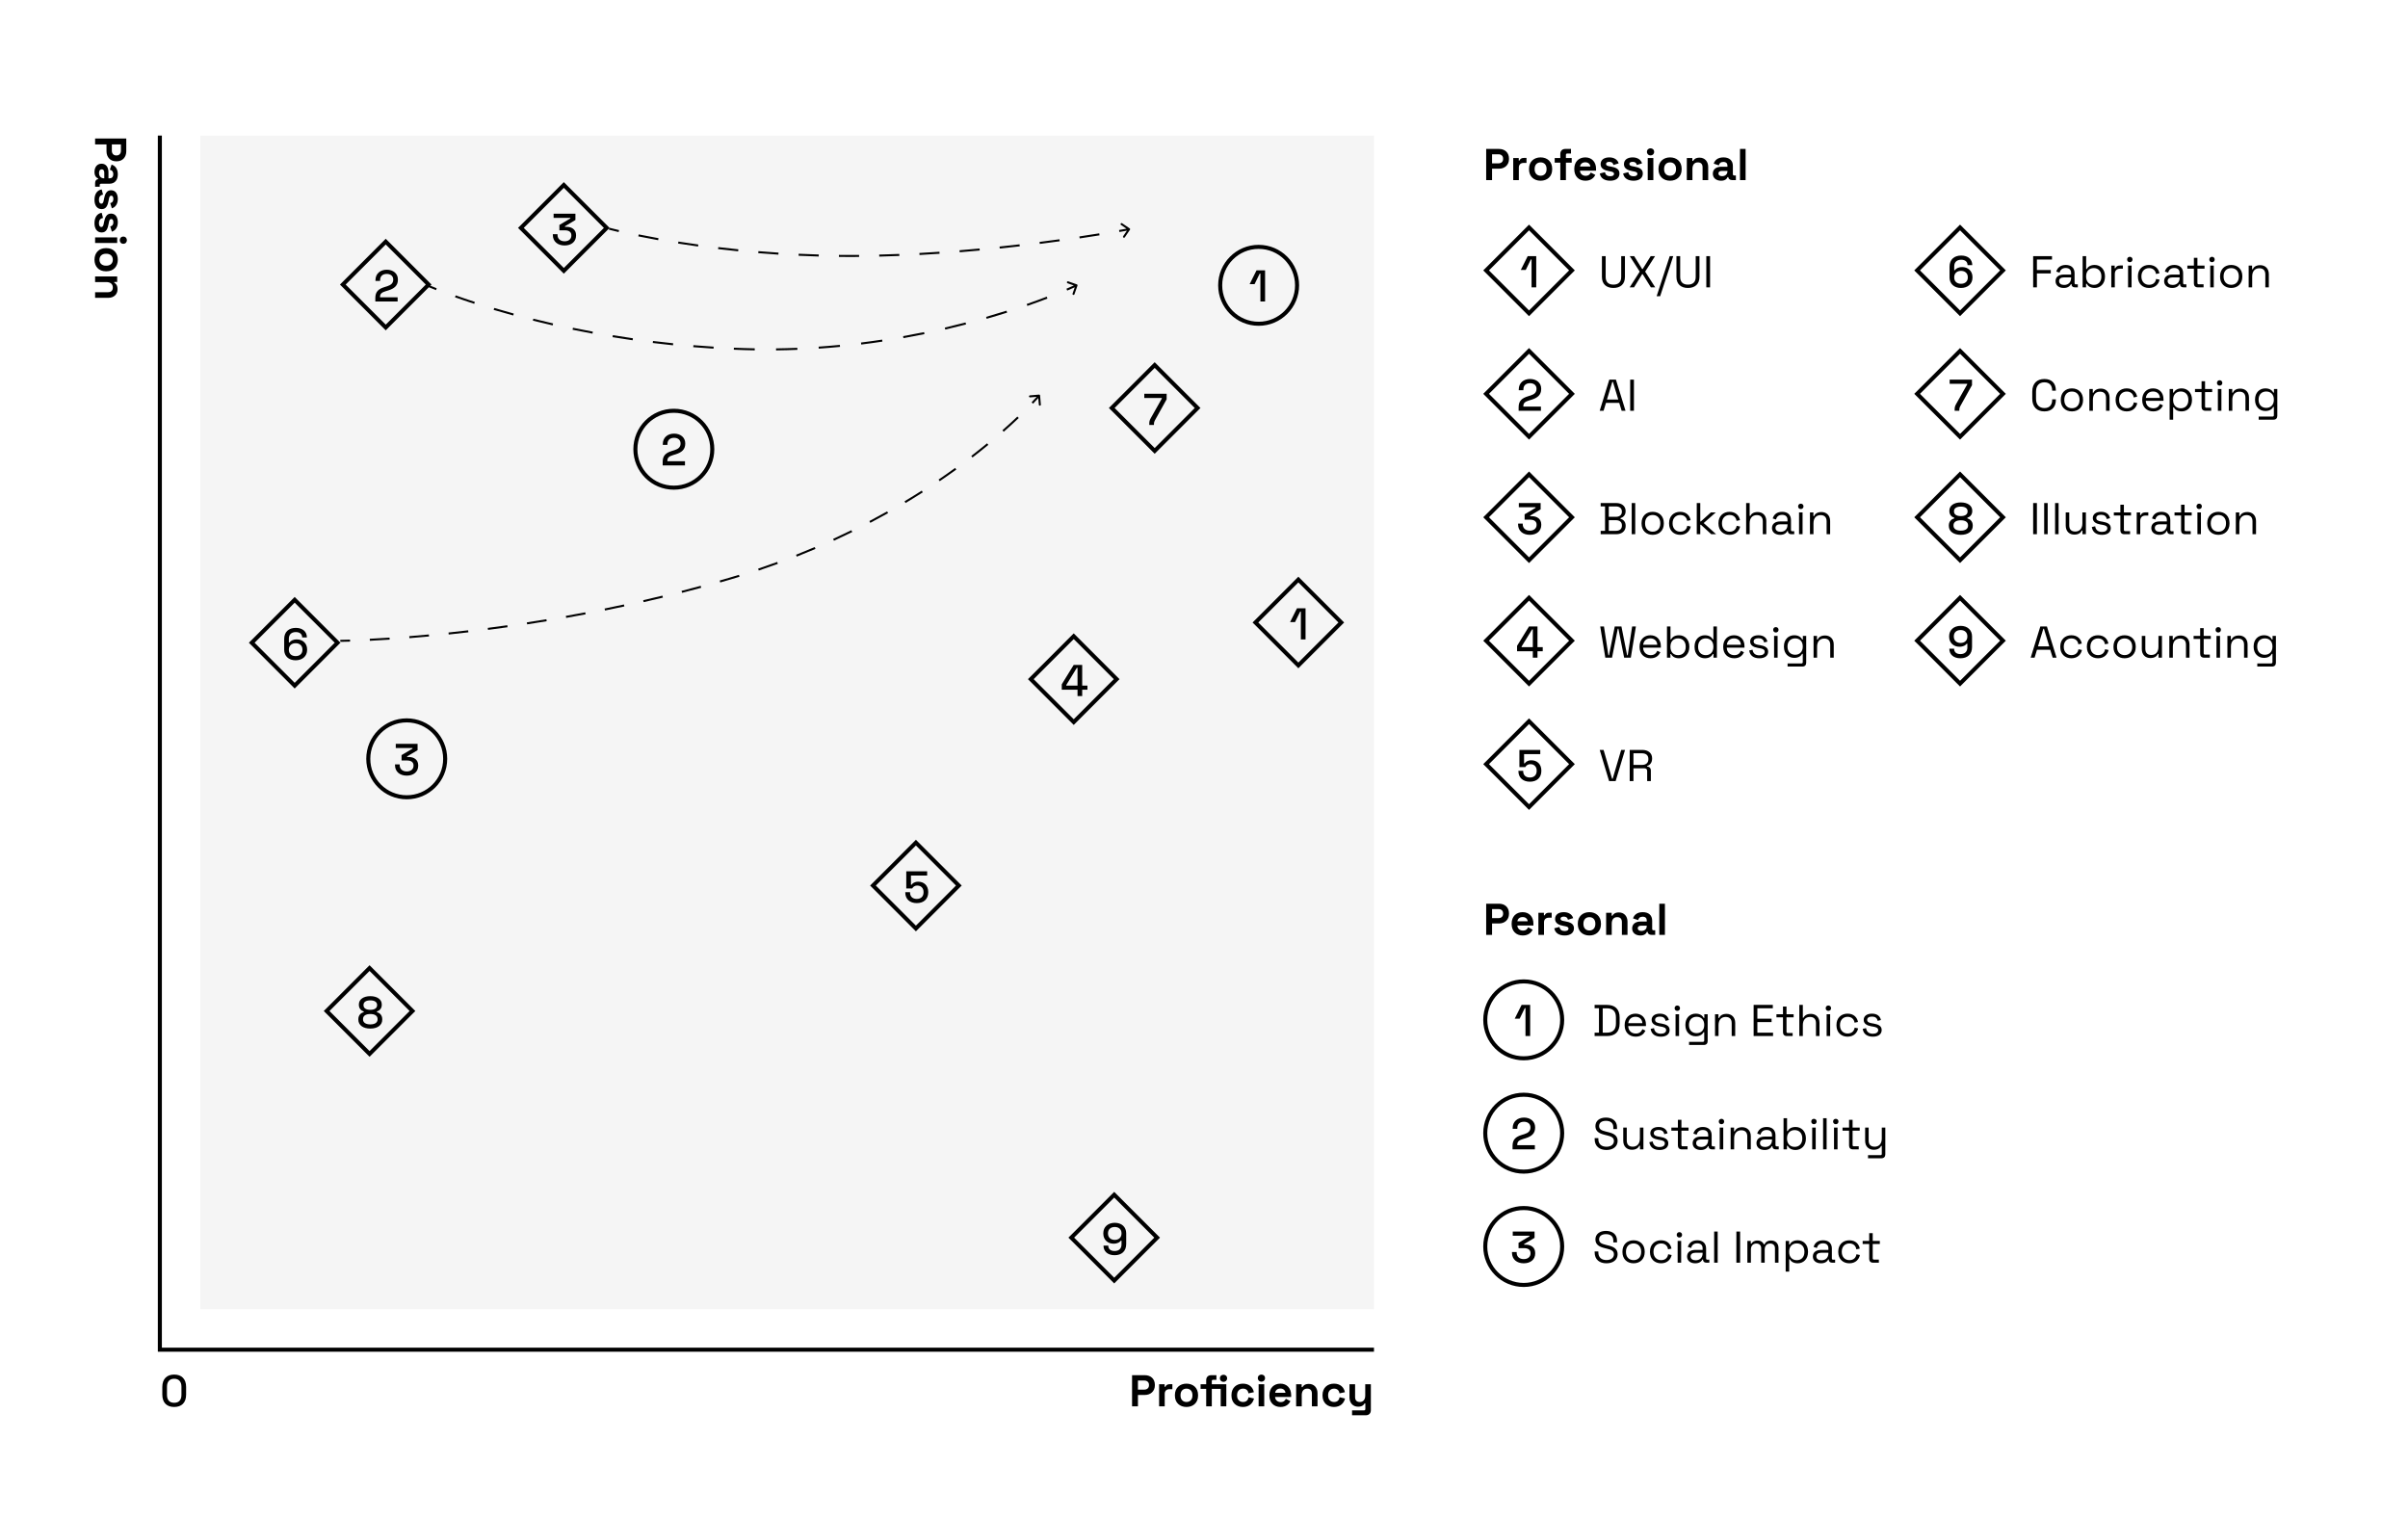 <svg width="1190" height="750" viewBox="0 0 1190 750" fill="none" xmlns="http://www.w3.org/2000/svg">
<rect width="1190" height="750" fill="white"/>
<rect x="99" y="67" width="580" height="580" fill="#F5F5F5"/>
<path d="M79 67V667H679" stroke="black" stroke-width="2"/>
<path d="M47 68.452L47 71.356L52.632 71.356L52.632 74.788C52.632 77.604 54.48 79.716 57.362 79.716L57.67 79.716C60.552 79.716 62.4 77.692 62.4 74.788L62.4 68.452L47 68.452ZM55.272 71.356L59.76 71.356L59.76 74.502C59.76 75.888 58.946 76.812 57.626 76.812L57.406 76.812C56.086 76.812 55.272 75.866 55.272 74.502L55.272 71.356ZM46.692 84.99C46.692 87.278 47.924 87.96 48.474 88.159L48.474 88.576L48.452 88.576C47.572 88.576 47 89.368 47 90.447L47 92.294L49.288 92.294L49.288 91.415C49.288 91.019 49.508 90.799 49.948 90.799L54.018 90.799C56.746 90.799 58.22 88.995 58.22 86.135C58.22 83.296 56.79 81.867 55.14 81.338L54.282 83.891C55.272 84.088 55.976 84.704 55.976 86.091C55.976 87.499 55.228 88.115 54.216 88.115L53.6 88.115L53.6 85.123C53.6 82.659 52.434 80.898 50.19 80.898C47.946 80.898 46.692 82.659 46.692 84.99ZM48.936 85.475C48.936 84.287 49.486 83.671 50.278 83.671C51.07 83.671 51.532 84.287 51.532 85.32L51.532 88.115L51.312 88.115C49.86 88.115 48.936 87.014 48.936 85.475ZM46.692 98.767C46.692 101.539 47.99 103.343 50.278 103.343C52.566 103.343 53.27 101.407 53.71 98.943L53.82 98.327C53.996 97.315 54.282 96.699 54.986 96.699C55.624 96.699 56.02 97.271 56.02 98.327C56.02 99.383 55.602 100.131 54.48 100.373L55.272 102.947C57.032 102.441 58.22 100.769 58.22 98.327C58.22 95.731 57.01 94.015 54.854 94.015C52.698 94.015 51.84 95.907 51.422 98.195L51.312 98.811C51.07 100.109 50.762 100.659 50.08 100.659C49.398 100.659 48.892 100.043 48.892 98.767C48.892 97.491 49.376 96.457 50.916 96.171L50.256 93.619C47.968 93.993 46.692 95.907 46.692 98.767ZM46.692 110.304C46.692 113.076 47.99 114.88 50.278 114.88C52.566 114.88 53.27 112.944 53.71 110.48L53.82 109.864C53.996 108.852 54.282 108.236 54.986 108.236C55.624 108.236 56.02 108.808 56.02 109.864C56.02 110.92 55.602 111.668 54.48 111.91L55.272 114.484C57.032 113.978 58.22 112.306 58.22 109.864C58.22 107.268 57.01 105.552 54.854 105.552C52.698 105.552 51.84 107.444 51.422 109.732L51.312 110.348C51.07 111.646 50.762 112.196 50.08 112.196C49.398 112.196 48.892 111.58 48.892 110.304C48.892 109.028 49.376 107.994 50.916 107.708L50.256 105.156C47.968 105.53 46.692 107.444 46.692 110.304ZM59.188 118.696C59.188 119.708 59.892 120.478 60.948 120.478C62.004 120.478 62.708 119.708 62.708 118.696C62.708 117.684 62.004 116.914 60.948 116.914C59.892 116.914 59.188 117.684 59.188 118.696ZM47 117.31L47 120.082L57.912 120.082L57.912 117.31L47 117.31ZM46.692 128.345C46.692 131.601 48.76 134.065 52.28 134.065L52.632 134.065C56.152 134.065 58.22 131.601 58.22 128.345C58.22 125.089 56.152 122.625 52.632 122.625L52.28 122.625C48.76 122.625 46.692 125.089 46.692 128.345ZM49.156 128.345C49.156 126.651 50.3 125.397 52.346 125.397L52.566 125.397C54.612 125.397 55.756 126.629 55.756 128.345C55.756 130.061 54.612 131.293 52.566 131.293L52.346 131.293C50.3 131.293 49.156 130.039 49.156 128.345ZM47 136.624L47 139.396L52.544 139.396C54.568 139.396 55.756 140.386 55.756 142.08C55.756 143.576 54.942 144.412 53.292 144.412L47 144.412L47 147.184L53.512 147.184C56.218 147.184 58.088 145.49 58.088 142.938C58.088 140.98 57.23 140.1 56.482 139.748L56.482 139.352L57.912 139.352L57.912 136.624L47 136.624Z" fill="black"/>
<path d="M559.452 695H562.356V689.368H565.788C568.604 689.368 570.716 687.52 570.716 684.638V684.33C570.716 681.448 568.692 679.6 565.788 679.6H559.452V695ZM562.356 686.728V682.24H565.502C566.888 682.24 567.812 683.054 567.812 684.374V684.594C567.812 685.914 566.866 686.728 565.502 686.728H562.356ZM572.817 695H575.589V688.796C575.589 687.256 576.601 686.508 578.009 686.508H579.373V684.044H578.053C577.041 684.044 576.249 684.44 575.941 685.32H575.545V684.088H572.817V695ZM586.345 695.308C589.601 695.308 592.065 693.24 592.065 689.72V689.368C592.065 685.848 589.601 683.78 586.345 683.78C583.089 683.78 580.625 685.848 580.625 689.368V689.72C580.625 693.24 583.089 695.308 586.345 695.308ZM586.345 692.844C584.651 692.844 583.397 691.7 583.397 689.654V689.434C583.397 687.388 584.629 686.244 586.345 686.244C588.061 686.244 589.293 687.388 589.293 689.434V689.654C589.293 691.7 588.039 692.844 586.345 692.844ZM604.642 682.9C605.654 682.9 606.424 682.196 606.424 681.14C606.424 680.084 605.654 679.38 604.642 679.38C603.63 679.38 602.86 680.084 602.86 681.14C602.86 682.196 603.63 682.9 604.642 682.9ZM596.084 695H598.856V686.376H603.256V695H606.028V684.088H598.856V682.548C598.856 682.108 599.076 681.888 599.472 681.888H601.144V679.6H598.504C597.052 679.6 596.084 680.568 596.084 682.064V684.088H593.312V686.376H596.084V695ZM614.23 695.308C617.354 695.308 619.136 693.482 619.708 691.128L617.024 690.49C616.782 691.898 615.968 692.844 614.296 692.844C612.624 692.844 611.348 691.722 611.348 689.654V689.434C611.348 687.366 612.624 686.244 614.296 686.244C615.968 686.244 616.782 687.256 616.958 688.576L619.642 688.004C619.18 685.584 617.354 683.78 614.23 683.78C611.062 683.78 608.576 685.826 608.576 689.39V689.698C608.576 693.262 611.062 695.308 614.23 695.308ZM623.381 682.812C624.393 682.812 625.163 682.108 625.163 681.052C625.163 679.996 624.393 679.292 623.381 679.292C622.369 679.292 621.599 679.996 621.599 681.052C621.599 682.108 622.369 682.812 623.381 682.812ZM621.995 695H624.767V684.088H621.995V695ZM632.811 695.308C635.803 695.308 637.101 693.614 637.717 692.448L635.451 691.26C635.077 692.096 634.439 692.888 632.899 692.888C631.359 692.888 630.193 691.854 630.127 690.358H638.069V689.412C638.069 686.068 635.979 683.78 632.767 683.78C629.511 683.78 627.311 685.98 627.311 689.412V689.676C627.311 693.108 629.533 695.308 632.811 695.308ZM630.149 688.29C630.347 687.036 631.249 686.2 632.745 686.2C634.175 686.2 635.121 687.036 635.253 688.29H630.149ZM640.536 695H643.308V689.456C643.308 687.432 644.298 686.244 645.992 686.244C647.488 686.244 648.324 687.058 648.324 688.708V695H651.096V688.488C651.096 685.782 649.402 683.912 646.85 683.912C644.892 683.912 644.012 684.77 643.66 685.518H643.264V684.088H640.536V695ZM659.219 695.308C662.343 695.308 664.125 693.482 664.697 691.128L662.013 690.49C661.771 691.898 660.957 692.844 659.285 692.844C657.613 692.844 656.337 691.722 656.337 689.654V689.434C656.337 687.366 657.613 686.244 659.285 686.244C660.957 686.244 661.771 687.256 661.947 688.576L664.631 688.004C664.169 685.584 662.343 683.78 659.219 683.78C656.051 683.78 653.565 685.826 653.565 689.39V689.698C653.565 693.262 656.051 695.308 659.219 695.308ZM668.171 699.4H675.035C676.487 699.4 677.455 698.432 677.455 696.936V684.088H674.683V689.632C674.683 691.656 673.693 692.844 671.999 692.844C670.503 692.844 669.667 692.03 669.667 690.38V684.088H666.895V690.6C666.895 693.306 668.589 695.176 671.141 695.176C673.099 695.176 673.979 694.318 674.331 693.57H674.727V696.32C674.727 696.76 674.507 696.98 674.111 696.98H668.171V699.4Z" fill="black"/>
<path d="M734.452 89H737.356V83.368H740.788C743.604 83.368 745.716 81.52 745.716 78.638V78.33C745.716 75.448 743.692 73.6 740.788 73.6H734.452V89ZM737.356 80.728V76.24H740.502C741.888 76.24 742.812 77.054 742.812 78.374V78.594C742.812 79.914 741.866 80.728 740.502 80.728H737.356ZM747.817 89H750.589V82.796C750.589 81.256 751.601 80.508 753.009 80.508H754.373V78.044H753.053C752.041 78.044 751.249 78.44 750.941 79.32H750.545V78.088H747.817V89ZM761.345 89.308C764.601 89.308 767.065 87.24 767.065 83.72V83.368C767.065 79.848 764.601 77.78 761.345 77.78C758.089 77.78 755.625 79.848 755.625 83.368V83.72C755.625 87.24 758.089 89.308 761.345 89.308ZM761.345 86.844C759.651 86.844 758.397 85.7 758.397 83.654V83.434C758.397 81.388 759.629 80.244 761.345 80.244C763.061 80.244 764.293 81.388 764.293 83.434V83.654C764.293 85.7 763.039 86.844 761.345 86.844ZM771.084 89H773.856V80.376H776.716V78.088H773.856V76.548C773.856 76.108 774.076 75.888 774.472 75.888H776.364V73.6H773.504C772.052 73.6 771.084 74.568 771.084 76.064V78.088H768.312V80.376H771.084V89ZM783.491 89.308C786.483 89.308 787.781 87.614 788.397 86.448L786.131 85.26C785.757 86.096 785.119 86.888 783.579 86.888C782.039 86.888 780.873 85.854 780.807 84.358H788.749V83.412C788.749 80.068 786.659 77.78 783.447 77.78C780.191 77.78 777.991 79.98 777.991 83.412V83.676C777.991 87.108 780.213 89.308 783.491 89.308ZM780.829 82.29C781.027 81.036 781.929 80.2 783.425 80.2C784.855 80.2 785.801 81.036 785.933 82.29H780.829ZM795.748 89.308C798.52 89.308 800.324 88.01 800.324 85.722C800.324 83.434 798.388 82.73 795.924 82.29L795.308 82.18C794.296 82.004 793.68 81.718 793.68 81.014C793.68 80.376 794.252 79.98 795.308 79.98C796.364 79.98 797.112 80.398 797.354 81.52L799.928 80.728C799.422 78.968 797.75 77.78 795.308 77.78C792.712 77.78 790.996 78.99 790.996 81.146C790.996 83.302 792.888 84.16 795.176 84.578L795.792 84.688C797.09 84.93 797.64 85.238 797.64 85.92C797.64 86.602 797.024 87.108 795.748 87.108C794.472 87.108 793.438 86.624 793.152 85.084L790.6 85.744C790.974 88.032 792.888 89.308 795.748 89.308ZM807.285 89.308C810.057 89.308 811.861 88.01 811.861 85.722C811.861 83.434 809.925 82.73 807.461 82.29L806.845 82.18C805.833 82.004 805.217 81.718 805.217 81.014C805.217 80.376 805.789 79.98 806.845 79.98C807.901 79.98 808.649 80.398 808.891 81.52L811.465 80.728C810.959 78.968 809.287 77.78 806.845 77.78C804.249 77.78 802.533 78.99 802.533 81.146C802.533 83.302 804.425 84.16 806.713 84.578L807.329 84.688C808.627 84.93 809.177 85.238 809.177 85.92C809.177 86.602 808.561 87.108 807.285 87.108C806.009 87.108 804.975 86.624 804.689 85.084L802.137 85.744C802.511 88.032 804.425 89.308 807.285 89.308ZM815.676 76.812C816.688 76.812 817.458 76.108 817.458 75.052C817.458 73.996 816.688 73.292 815.676 73.292C814.664 73.292 813.894 73.996 813.894 75.052C813.894 76.108 814.664 76.812 815.676 76.812ZM814.29 89H817.062V78.088H814.29V89ZM825.326 89.308C828.582 89.308 831.046 87.24 831.046 83.72V83.368C831.046 79.848 828.582 77.78 825.326 77.78C822.07 77.78 819.606 79.848 819.606 83.368V83.72C819.606 87.24 822.07 89.308 825.326 89.308ZM825.326 86.844C823.632 86.844 822.378 85.7 822.378 83.654V83.434C822.378 81.388 823.61 80.244 825.326 80.244C827.042 80.244 828.274 81.388 828.274 83.434V83.654C828.274 85.7 827.02 86.844 825.326 86.844ZM833.604 89H836.376V83.456C836.376 81.432 837.366 80.244 839.06 80.244C840.556 80.244 841.392 81.058 841.392 82.708V89H844.164V82.488C844.164 79.782 842.47 77.912 839.918 77.912C837.96 77.912 837.08 78.77 836.728 79.518H836.332V78.088H833.604V89ZM850.549 89.308C852.837 89.308 853.519 88.076 853.717 87.526H854.135V87.548C854.135 88.428 854.927 89 856.005 89H857.853V86.712H856.973C856.577 86.712 856.357 86.492 856.357 86.052V81.982C856.357 79.254 854.553 77.78 851.693 77.78C848.855 77.78 847.425 79.21 846.897 80.86L849.449 81.718C849.647 80.728 850.263 80.024 851.649 80.024C853.057 80.024 853.673 80.772 853.673 81.784V82.4H850.681C848.217 82.4 846.457 83.566 846.457 85.81C846.457 88.054 848.217 89.308 850.549 89.308ZM851.033 87.064C849.845 87.064 849.229 86.514 849.229 85.722C849.229 84.93 849.845 84.468 850.879 84.468H853.673V84.688C853.673 86.14 852.573 87.064 851.033 87.064ZM859.88 89H862.652V73.6H859.88V89Z" fill="black"/>
<path d="M734.452 462H737.356V456.368H740.788C743.604 456.368 745.716 454.52 745.716 451.638V451.33C745.716 448.448 743.692 446.6 740.788 446.6H734.452V462ZM737.356 453.728V449.24H740.502C741.888 449.24 742.812 450.054 742.812 451.374V451.594C742.812 452.914 741.866 453.728 740.502 453.728H737.356ZM752.532 462.308C755.524 462.308 756.822 460.614 757.438 459.448L755.172 458.26C754.798 459.096 754.16 459.888 752.62 459.888C751.08 459.888 749.914 458.854 749.848 457.358H757.79V456.412C757.79 453.068 755.7 450.78 752.488 450.78C749.232 450.78 747.032 452.98 747.032 456.412V456.676C747.032 460.108 749.254 462.308 752.532 462.308ZM749.87 455.29C750.068 454.036 750.97 453.2 752.466 453.2C753.896 453.2 754.842 454.036 754.974 455.29H749.87ZM760.257 462H763.029V455.796C763.029 454.256 764.041 453.508 765.449 453.508H766.813V451.044H765.493C764.481 451.044 763.689 451.44 763.381 452.32H762.985V451.088H760.257V462ZM773.254 462.308C776.026 462.308 777.83 461.01 777.83 458.722C777.83 456.434 775.894 455.73 773.43 455.29L772.814 455.18C771.802 455.004 771.186 454.718 771.186 454.014C771.186 453.376 771.758 452.98 772.814 452.98C773.87 452.98 774.618 453.398 774.86 454.52L777.434 453.728C776.928 451.968 775.256 450.78 772.814 450.78C770.218 450.78 768.502 451.99 768.502 454.146C768.502 456.302 770.394 457.16 772.682 457.578L773.298 457.688C774.596 457.93 775.146 458.238 775.146 458.92C775.146 459.602 774.53 460.108 773.254 460.108C771.978 460.108 770.944 459.624 770.658 458.084L768.106 458.744C768.48 461.032 770.394 462.308 773.254 462.308ZM785.451 462.308C788.707 462.308 791.171 460.24 791.171 456.72V456.368C791.171 452.848 788.707 450.78 785.451 450.78C782.195 450.78 779.731 452.848 779.731 456.368V456.72C779.731 460.24 782.195 462.308 785.451 462.308ZM785.451 459.844C783.757 459.844 782.503 458.7 782.503 456.654V456.434C782.503 454.388 783.735 453.244 785.451 453.244C787.167 453.244 788.399 454.388 788.399 456.434V456.654C788.399 458.7 787.145 459.844 785.451 459.844ZM793.729 462H796.501V456.456C796.501 454.432 797.491 453.244 799.185 453.244C800.681 453.244 801.517 454.058 801.517 455.708V462H804.289V455.488C804.289 452.782 802.595 450.912 800.043 450.912C798.085 450.912 797.205 451.77 796.853 452.518H796.457V451.088H793.729V462ZM810.674 462.308C812.962 462.308 813.644 461.076 813.842 460.526H814.26V460.548C814.26 461.428 815.052 462 816.13 462H817.978V459.712H817.098C816.702 459.712 816.482 459.492 816.482 459.052V454.982C816.482 452.254 814.678 450.78 811.818 450.78C808.98 450.78 807.55 452.21 807.022 453.86L809.574 454.718C809.772 453.728 810.388 453.024 811.774 453.024C813.182 453.024 813.798 453.772 813.798 454.784V455.4H810.806C808.342 455.4 806.582 456.566 806.582 458.81C806.582 461.054 808.342 462.308 810.674 462.308ZM811.158 460.064C809.97 460.064 809.354 459.514 809.354 458.722C809.354 457.93 809.97 457.468 811.004 457.468H813.798V457.688C813.798 459.14 812.698 460.064 811.158 460.064ZM820.005 462H822.777V446.6H820.005V462Z" fill="black"/>
<path d="M86.084 695.308C89.67 695.308 91.98 693.284 91.98 689.17V685.43C91.98 681.404 89.67 679.292 86.084 679.292C82.498 679.292 80.21 681.404 80.21 685.43V689.17C80.21 693.284 82.498 695.308 86.084 695.308ZM86.084 693.24C83.708 693.24 82.52 691.832 82.52 689.258V685.298C82.52 682.812 83.796 681.36 86.084 681.36C88.35 681.36 89.67 682.768 89.67 685.298V689.258C89.67 691.788 88.504 693.24 86.084 693.24Z" fill="black"/>
<path d="M756.874 142H759.184V126.6H754.96L751.55 133.42H753.992L756.522 128.228H756.874V142Z" fill="black"/>
<path d="M797.326 142.308C800.78 142.308 803.024 140.438 803.024 136.852V126.6H801.176V136.874C801.176 139.382 799.768 140.658 797.326 140.658C794.884 140.658 793.498 139.382 793.498 136.874V126.6H791.65V136.852C791.65 140.438 793.894 142.308 797.326 142.308ZM805.356 142H807.512L811.516 135.51H811.802L815.828 142H817.984L813.012 134.234L817.896 126.6H815.74L811.802 132.936H811.516L807.6 126.6H805.422L810.328 134.234L805.356 142ZM818.682 146.4H820.42L826.888 126.6H825.15L818.682 146.4ZM834.15 142.308C837.604 142.308 839.848 140.438 839.848 136.852V126.6H838V136.874C838 139.382 836.592 140.658 834.15 140.658C831.708 140.658 830.322 139.382 830.322 136.874V126.6H828.474V136.852C828.474 140.438 830.718 142.308 834.15 142.308ZM843.237 142H845.085V126.6H843.237V142Z" fill="black"/>
<rect x="755.627" y="112.414" width="30" height="30" transform="rotate(45 755.627 112.414)" stroke="black" stroke-width="2"/>
<path d="M969.074 142.308C972.418 142.308 974.772 140.284 974.772 137.204V136.94C974.772 133.838 972.462 131.99 969.734 131.99C967.644 131.99 966.61 132.76 966.104 133.486H965.752V131.638C965.752 129.592 966.984 128.36 969.184 128.36C971.34 128.36 972.33 129.504 972.33 131.022H974.662C974.662 128.162 972.594 126.292 969.184 126.292C965.752 126.292 963.442 128.206 963.442 131.814V137.138C963.442 140.24 965.708 142.308 969.074 142.308ZM969.096 140.24C967.072 140.24 965.752 139.052 965.752 137.16V136.984C965.752 135.092 967.094 133.86 969.096 133.86C971.12 133.86 972.462 135.092 972.462 136.984V137.16C972.462 139.052 971.142 140.24 969.096 140.24Z" fill="black"/>
<path d="M1004.76 142H1006.61V135.114H1013.47V133.442H1006.61V128.272H1014.07V126.6H1004.76V142ZM1019.86 142.308C1022.08 142.308 1022.98 141.252 1023.44 140.394H1023.71V140.504C1023.71 141.428 1024.34 142 1025.31 142H1026.83V140.526H1025.84C1025.44 140.526 1025.22 140.306 1025.22 139.866V135.004C1025.22 132.43 1023.6 130.934 1020.87 130.934C1018.16 130.934 1016.71 132.408 1016.2 134.212L1017.83 134.74C1018.16 133.354 1019.11 132.43 1020.85 132.43C1022.63 132.43 1023.51 133.376 1023.51 134.894V135.686H1019.88C1017.57 135.686 1015.83 136.764 1015.83 138.942C1015.83 141.098 1017.57 142.308 1019.86 142.308ZM1020.05 140.812C1018.56 140.812 1017.57 140.108 1017.57 138.898C1017.57 137.688 1018.56 137.094 1019.94 137.094H1023.51V137.336C1023.51 139.536 1022.12 140.812 1020.05 140.812ZM1035.17 142.308C1037.97 142.308 1040.25 140.218 1040.25 136.764V136.478C1040.25 133.046 1037.99 130.934 1035.17 130.934C1032.93 130.934 1031.78 131.946 1031.26 132.936H1030.95V126.6H1029.21V142H1030.9V140.218H1031.21C1031.78 141.296 1032.93 142.308 1035.17 142.308ZM1034.71 140.768C1032.49 140.768 1030.93 139.272 1030.93 136.72V136.522C1030.93 133.97 1032.49 132.474 1034.71 132.474C1036.93 132.474 1038.47 133.97 1038.47 136.522V136.72C1038.47 139.272 1036.91 140.768 1034.71 140.768ZM1043.37 142H1045.11V135.444C1045.11 133.64 1046.14 132.782 1047.7 132.782H1049.09V131.198H1047.81C1046.51 131.198 1045.74 131.616 1045.37 132.562H1045.06V131.242H1043.37V142ZM1052.52 129.57C1053.29 129.57 1053.86 129.02 1053.86 128.25C1053.86 127.458 1053.29 126.908 1052.52 126.908C1051.77 126.908 1051.2 127.458 1051.2 128.25C1051.2 129.02 1051.77 129.57 1052.52 129.57ZM1051.66 142H1053.4V131.242H1051.66V142ZM1062 142.308C1065.11 142.308 1066.78 140.372 1067.24 138.216L1065.52 137.842C1065.26 139.492 1064.16 140.746 1062.03 140.746C1059.89 140.746 1058.26 139.228 1058.26 136.72V136.522C1058.26 134.014 1059.89 132.496 1062.03 132.496C1064.16 132.496 1065.24 133.816 1065.46 135.4L1067.15 135.048C1066.8 132.87 1065.11 130.934 1062 130.934C1058.86 130.934 1056.53 133.046 1056.53 136.5V136.742C1056.53 140.196 1058.86 142.308 1062 142.308ZM1073.5 142.308C1075.72 142.308 1076.63 141.252 1077.09 140.394H1077.35V140.504C1077.35 141.428 1077.99 142 1078.96 142H1080.48V140.526H1079.49C1079.09 140.526 1078.87 140.306 1078.87 139.866V135.004C1078.87 132.43 1077.24 130.934 1074.51 130.934C1071.81 130.934 1070.36 132.408 1069.85 134.212L1071.48 134.74C1071.81 133.354 1072.75 132.43 1074.49 132.43C1076.27 132.43 1077.15 133.376 1077.15 134.894V135.686H1073.52C1071.21 135.686 1069.48 136.764 1069.48 138.942C1069.48 141.098 1071.21 142.308 1073.5 142.308ZM1073.7 140.812C1072.2 140.812 1071.21 140.108 1071.21 138.898C1071.21 137.688 1072.2 137.094 1073.59 137.094H1077.15V137.336C1077.15 139.536 1075.77 140.812 1073.7 140.812ZM1086.11 142H1088.97V140.482H1086.57C1086.11 140.482 1085.93 140.262 1085.93 139.822V132.76H1089.45V131.242H1085.93V127.414H1084.19V131.242H1080.96V132.76H1084.19V140.108C1084.19 141.274 1084.88 142 1086.11 142ZM1093.13 129.57C1093.9 129.57 1094.47 129.02 1094.47 128.25C1094.47 127.458 1093.9 126.908 1093.13 126.908C1092.38 126.908 1091.81 127.458 1091.81 128.25C1091.81 129.02 1092.38 129.57 1093.13 129.57ZM1092.27 142H1094.01V131.242H1092.27V142ZM1102.63 142.308C1105.89 142.308 1108.13 140.13 1108.13 136.764V136.478C1108.13 133.112 1105.89 130.934 1102.63 130.934C1099.38 130.934 1097.13 133.112 1097.13 136.478V136.764C1097.13 140.13 1099.38 142.308 1102.63 142.308ZM1102.63 140.746C1100.37 140.746 1098.87 139.184 1098.87 136.72V136.522C1098.87 134.058 1100.34 132.496 1102.63 132.496C1104.9 132.496 1106.39 134.058 1106.39 136.522V136.72C1106.39 139.184 1104.9 140.746 1102.63 140.746ZM1111.26 142H1113V136.588C1113 133.926 1114.45 132.562 1116.52 132.562C1118.32 132.562 1119.49 133.486 1119.49 135.62V142H1121.23V135.488C1121.23 132.606 1119.33 131.044 1116.96 131.044C1114.76 131.044 1113.72 132.034 1113.26 133.068H1112.95V131.242H1111.26V142Z" fill="black"/>
<rect x="968.627" y="112.414" width="30" height="30" transform="rotate(45 968.627 112.414)" stroke="black" stroke-width="2"/>
<path d="M146.074 326.308C149.418 326.308 151.772 324.284 151.772 321.204V320.94C151.772 317.838 149.462 315.99 146.734 315.99C144.644 315.99 143.61 316.76 143.104 317.486H142.752V315.638C142.752 313.592 143.984 312.36 146.184 312.36C148.34 312.36 149.33 313.504 149.33 315.022H151.662C151.662 312.162 149.594 310.292 146.184 310.292C142.752 310.292 140.442 312.206 140.442 315.814V321.138C140.442 324.24 142.708 326.308 146.074 326.308ZM146.096 324.24C144.072 324.24 142.752 323.052 142.752 321.16V320.984C142.752 319.092 144.094 317.86 146.096 317.86C148.12 317.86 149.462 319.092 149.462 320.984V321.16C149.462 323.052 148.142 324.24 146.096 324.24Z" fill="black"/>
<rect x="145.627" y="296.414" width="30" height="30" transform="rotate(45 145.627 296.414)" stroke="black" stroke-width="2"/>
<path d="M965.957 203H968.267V202.538C968.267 201.768 968.399 201.35 968.751 200.712L974.537 190.328V187.6H963.493V189.668H972.161V189.954L966.639 199.744C966.089 200.756 965.957 201.35 965.957 202.45V203Z" fill="black"/>
<path d="M1010.33 203.308C1013.96 203.308 1015.98 201.13 1015.98 197.632V197.346H1014.15V197.698C1014.15 200.008 1012.94 201.658 1010.33 201.658C1007.71 201.658 1006.17 199.964 1006.17 197.104V193.496C1006.17 190.636 1007.71 188.942 1010.33 188.942C1012.94 188.942 1014.15 190.592 1014.15 192.902V193.078H1015.98V192.968C1015.98 189.47 1013.96 187.292 1010.33 187.292C1006.67 187.292 1004.32 189.47 1004.32 193.54V197.06C1004.32 201.13 1006.67 203.308 1010.33 203.308ZM1023.91 203.308C1027.17 203.308 1029.41 201.13 1029.41 197.764V197.478C1029.41 194.112 1027.17 191.934 1023.91 191.934C1020.66 191.934 1018.41 194.112 1018.41 197.478V197.764C1018.41 201.13 1020.66 203.308 1023.91 203.308ZM1023.91 201.746C1021.65 201.746 1020.15 200.184 1020.15 197.72V197.522C1020.15 195.058 1021.63 193.496 1023.91 193.496C1026.18 193.496 1027.68 195.058 1027.68 197.522V197.72C1027.68 200.184 1026.18 201.746 1023.91 201.746ZM1032.54 203H1034.28V197.588C1034.28 194.926 1035.73 193.562 1037.8 193.562C1039.6 193.562 1040.77 194.486 1040.77 196.62V203H1042.51V196.488C1042.51 193.606 1040.61 192.044 1038.24 192.044C1036.04 192.044 1035 193.034 1034.54 194.068H1034.23V192.242H1032.54V203ZM1050.98 203.308C1054.09 203.308 1055.76 201.372 1056.22 199.216L1054.5 198.842C1054.24 200.492 1053.14 201.746 1051.01 201.746C1048.87 201.746 1047.24 200.228 1047.24 197.72V197.522C1047.24 195.014 1048.87 193.496 1051.01 193.496C1053.14 193.496 1054.22 194.816 1054.44 196.4L1056.13 196.048C1055.78 193.87 1054.09 191.934 1050.98 191.934C1047.84 191.934 1045.51 194.046 1045.51 197.5V197.742C1045.51 201.196 1047.84 203.308 1050.98 203.308ZM1064.11 203.308C1066.99 203.308 1068.27 201.702 1068.93 200.338L1067.43 199.612C1066.9 200.8 1066 201.768 1064.15 201.768C1062.02 201.768 1060.48 200.382 1060.41 198.072H1069.17V197.28C1069.17 194.002 1067.06 191.934 1064 191.934C1060.85 191.934 1058.65 194.178 1058.65 197.5V197.764C1058.65 201.086 1060.83 203.308 1064.11 203.308ZM1060.44 196.642C1060.7 194.64 1062.04 193.474 1064 193.474C1065.94 193.474 1067.28 194.64 1067.41 196.642H1060.44ZM1072.2 207.4H1073.94V201.306H1074.25C1074.78 202.296 1075.92 203.308 1078.16 203.308C1080.98 203.308 1083.25 201.196 1083.25 197.764V197.478C1083.25 194.024 1080.96 191.934 1078.16 191.934C1075.92 191.934 1074.78 192.946 1074.2 194.024H1073.9V192.242H1072.2V207.4ZM1077.7 201.768C1075.48 201.768 1073.92 200.272 1073.92 197.72V197.522C1073.92 194.97 1075.48 193.474 1077.7 193.474C1079.9 193.474 1081.46 194.97 1081.46 197.522V197.72C1081.46 200.272 1079.92 201.768 1077.7 201.768ZM1089.89 203H1092.75V201.482H1090.35C1089.89 201.482 1089.71 201.262 1089.71 200.822V193.76H1093.23V192.242H1089.71V188.414H1087.98V192.242H1084.74V193.76H1087.98V201.108C1087.98 202.274 1088.66 203 1089.89 203ZM1096.91 190.57C1097.68 190.57 1098.25 190.02 1098.25 189.25C1098.25 188.458 1097.68 187.908 1096.91 187.908C1096.16 187.908 1095.59 188.458 1095.59 189.25C1095.59 190.02 1096.16 190.57 1096.91 190.57ZM1096.05 203H1097.79V192.242H1096.05V203ZM1101.44 203H1103.18V197.588C1103.18 194.926 1104.63 193.562 1106.7 193.562C1108.5 193.562 1109.67 194.486 1109.67 196.62V203H1111.41V196.488C1111.41 193.606 1109.52 192.044 1107.14 192.044C1104.94 192.044 1103.91 193.034 1103.44 194.068H1103.14V192.242H1101.44V203ZM1114.41 197.676C1114.41 201.042 1116.67 203.11 1119.49 203.11C1121.75 203.11 1122.88 202.076 1123.4 201.108H1123.71V205.2C1123.71 205.64 1123.49 205.86 1123.05 205.86H1116.21V207.4H1123.51C1124.75 207.4 1125.41 206.674 1125.41 205.508V192.242H1123.76V194.024H1123.45C1122.88 192.968 1121.75 191.934 1119.49 191.934C1116.67 191.934 1114.41 194.002 1114.41 197.368V197.676ZM1119.95 201.57C1117.73 201.57 1116.17 200.096 1116.17 197.61V197.434C1116.17 194.948 1117.73 193.474 1119.95 193.474C1122.17 193.474 1123.71 194.948 1123.71 197.434V197.61C1123.71 200.096 1122.15 201.57 1119.95 201.57Z" fill="black"/>
<rect x="968.627" y="173.414" width="30" height="30" transform="rotate(45 968.627 173.414)" stroke="black" stroke-width="2"/>
<path d="M567.957 210H570.267V209.538C570.267 208.768 570.399 208.35 570.751 207.712L576.537 197.328V194.6H565.493V196.668H574.161V196.954L568.639 206.744C568.089 207.756 567.957 208.35 567.957 209.45V210Z" fill="black"/>
<rect x="570.627" y="180.414" width="30" height="30" transform="rotate(45 570.627 180.414)" stroke="black" stroke-width="2"/>
<path d="M969.007 264.308C972.549 264.308 974.903 262.614 974.903 259.908V259.666C974.903 257.488 973.385 256.454 972.263 256.19V255.838C973.385 255.508 974.661 254.518 974.661 252.582V252.34C974.661 249.876 972.351 248.292 969.007 248.292C965.641 248.292 963.353 249.876 963.353 252.34V252.582C963.353 254.518 964.629 255.508 965.751 255.838V256.19C964.629 256.454 963.089 257.488 963.089 259.666V259.908C963.089 262.614 965.443 264.308 969.007 264.308ZM969.007 255.046C966.895 255.046 965.641 254.232 965.641 252.78V252.604C965.641 251.174 966.917 250.36 969.007 250.36C971.075 250.36 972.351 251.174 972.351 252.604V252.78C972.351 254.232 971.097 255.046 969.007 255.046ZM969.007 262.24C966.741 262.24 965.399 261.338 965.399 259.776V259.6C965.399 258.016 966.719 257.114 969.007 257.114C971.273 257.114 972.593 258.016 972.593 259.6V259.776C972.593 261.338 971.251 262.24 969.007 262.24Z" fill="black"/>
<path d="M1004.76 264H1006.61V248.6H1004.76V264ZM1010.2 264H1011.94V248.6H1010.2V264ZM1015.59 264H1017.33V248.6H1015.59V264ZM1025.1 264.198C1027.3 264.198 1028.33 263.208 1028.81 262.174H1029.12V264H1030.82V253.242H1029.08V258.654C1029.08 261.316 1027.6 262.68 1025.56 262.68C1023.73 262.68 1022.59 261.756 1022.59 259.622V253.242H1020.85V259.754C1020.85 262.636 1022.72 264.198 1025.1 264.198ZM1038.79 264.308C1041.43 264.308 1043.12 263.12 1043.12 261.008C1043.12 258.918 1041.34 258.214 1039.07 257.818L1038.17 257.664C1036.81 257.422 1035.95 257.026 1035.95 255.992C1035.95 254.958 1036.85 254.386 1038.32 254.386C1039.78 254.386 1040.85 254.958 1041.12 256.498L1042.75 256.08C1042.31 254.078 1040.74 252.934 1038.32 252.934C1035.86 252.934 1034.23 254.078 1034.23 256.014C1034.23 257.95 1035.88 258.808 1037.99 259.182L1038.9 259.336C1040.46 259.622 1041.4 259.974 1041.4 261.074C1041.4 262.174 1040.39 262.856 1038.79 262.856C1037.16 262.856 1035.71 262.196 1035.4 260.084L1033.75 260.458C1034.12 263.12 1036.1 264.308 1038.79 264.308ZM1049.78 264H1052.64V262.482H1050.24C1049.78 262.482 1049.6 262.262 1049.6 261.822V254.76H1053.12V253.242H1049.6V249.414H1047.86V253.242H1044.63V254.76H1047.86V262.108C1047.86 263.274 1048.55 264 1049.78 264ZM1055.94 264H1057.68V257.444C1057.68 255.64 1058.71 254.782 1060.27 254.782H1061.66V253.198H1060.38C1059.08 253.198 1058.31 253.616 1057.94 254.562H1057.63V253.242H1055.94V264ZM1067.17 264.308C1069.39 264.308 1070.29 263.252 1070.75 262.394H1071.02V262.504C1071.02 263.428 1071.65 264 1072.62 264H1074.14V262.526H1073.15C1072.75 262.526 1072.53 262.306 1072.53 261.866V257.004C1072.53 254.43 1070.91 252.934 1068.18 252.934C1065.47 252.934 1064.02 254.408 1063.51 256.212L1065.14 256.74C1065.47 255.354 1066.42 254.43 1068.16 254.43C1069.94 254.43 1070.82 255.376 1070.82 256.894V257.686H1067.19C1064.88 257.686 1063.14 258.764 1063.14 260.942C1063.14 263.098 1064.88 264.308 1067.17 264.308ZM1067.36 262.812C1065.87 262.812 1064.88 262.108 1064.88 260.898C1064.88 259.688 1065.87 259.094 1067.25 259.094H1070.82V259.336C1070.82 261.536 1069.43 262.812 1067.36 262.812ZM1079.77 264H1082.63V262.482H1080.23C1079.77 262.482 1079.59 262.262 1079.59 261.822V254.76H1083.11V253.242H1079.59V249.414H1077.86V253.242H1074.62V254.76H1077.86V262.108C1077.86 263.274 1078.54 264 1079.77 264ZM1086.79 251.57C1087.56 251.57 1088.13 251.02 1088.13 250.25C1088.13 249.458 1087.56 248.908 1086.79 248.908C1086.04 248.908 1085.47 249.458 1085.47 250.25C1085.47 251.02 1086.04 251.57 1086.79 251.57ZM1085.93 264H1087.67V253.242H1085.93V264ZM1096.29 264.308C1099.55 264.308 1101.79 262.13 1101.79 258.764V258.478C1101.79 255.112 1099.55 252.934 1096.29 252.934C1093.04 252.934 1090.79 255.112 1090.79 258.478V258.764C1090.79 262.13 1093.04 264.308 1096.29 264.308ZM1096.29 262.746C1094.03 262.746 1092.53 261.184 1092.53 258.72V258.522C1092.53 256.058 1094.01 254.496 1096.29 254.496C1098.56 254.496 1100.06 256.058 1100.06 258.522V258.72C1100.06 261.184 1098.56 262.746 1096.29 262.746ZM1104.92 264H1106.66V258.588C1106.66 255.926 1108.11 254.562 1110.18 254.562C1111.98 254.562 1113.15 255.486 1113.15 257.62V264H1114.89V257.488C1114.89 254.606 1113 253.044 1110.62 253.044C1108.42 253.044 1107.39 254.034 1106.92 255.068H1106.62V253.242H1104.92V264Z" fill="black"/>
<rect x="968.627" y="234.414" width="30" height="30" transform="rotate(45 968.627 234.414)" stroke="black" stroke-width="2"/>
<path d="M183.007 508.308C186.549 508.308 188.903 506.614 188.903 503.908V503.666C188.903 501.488 187.385 500.454 186.263 500.19V499.838C187.385 499.508 188.661 498.518 188.661 496.582V496.34C188.661 493.876 186.351 492.292 183.007 492.292C179.641 492.292 177.353 493.876 177.353 496.34V496.582C177.353 498.518 178.629 499.508 179.751 499.838V500.19C178.629 500.454 177.089 501.488 177.089 503.666V503.908C177.089 506.614 179.443 508.308 183.007 508.308ZM183.007 499.046C180.895 499.046 179.641 498.232 179.641 496.78V496.604C179.641 495.174 180.917 494.36 183.007 494.36C185.075 494.36 186.351 495.174 186.351 496.604V496.78C186.351 498.232 185.097 499.046 183.007 499.046ZM183.007 506.24C180.741 506.24 179.399 505.338 179.399 503.776V503.6C179.399 502.016 180.719 501.114 183.007 501.114C185.273 501.114 186.593 502.016 186.593 503.6V503.776C186.593 505.338 185.251 506.24 183.007 506.24Z" fill="black"/>
<rect x="182.627" y="478.414" width="30" height="30" transform="rotate(45 182.627 478.414)" stroke="black" stroke-width="2"/>
<path d="M968.832 325.308C972.264 325.308 974.552 323.372 974.552 319.786V314.462C974.552 311.338 972.286 309.292 968.92 309.292C965.576 309.292 963.244 311.316 963.244 314.396V314.66C963.244 317.762 965.554 319.61 968.26 319.61C970.35 319.61 971.384 318.84 971.912 318.114H972.242V319.962C972.242 322.008 971.01 323.24 968.832 323.24C966.654 323.24 965.686 322.096 965.686 320.578H963.332C963.332 323.416 965.4 325.308 968.832 325.308ZM968.898 317.74C966.896 317.74 965.554 316.508 965.554 314.616V314.44C965.554 312.548 966.874 311.36 968.898 311.36C970.922 311.36 972.242 312.548 972.242 314.44V314.616C972.242 316.508 970.9 317.74 968.898 317.74Z" fill="black"/>
<path d="M1003.55 325H1005.46L1006.65 321.106H1013.21L1014.4 325H1016.31L1011.56 309.6H1008.3L1003.55 325ZM1007.14 319.434L1009.78 310.722H1010.08L1012.72 319.434H1007.14ZM1023.63 325.308C1026.74 325.308 1028.41 323.372 1028.87 321.216L1027.15 320.842C1026.89 322.492 1025.79 323.746 1023.66 323.746C1021.52 323.746 1019.89 322.228 1019.89 319.72V319.522C1019.89 317.014 1021.52 315.496 1023.66 315.496C1025.79 315.496 1026.87 316.816 1027.09 318.4L1028.78 318.048C1028.43 315.87 1026.74 313.934 1023.63 313.934C1020.49 313.934 1018.16 316.046 1018.16 319.5V319.742C1018.16 323.196 1020.49 325.308 1023.63 325.308ZM1036.78 325.308C1039.88 325.308 1041.56 323.372 1042.02 321.216L1040.3 320.842C1040.04 322.492 1038.94 323.746 1036.8 323.746C1034.67 323.746 1033.04 322.228 1033.04 319.72V319.522C1033.04 317.014 1034.67 315.496 1036.8 315.496C1038.94 315.496 1040.02 316.816 1040.24 318.4L1041.93 318.048C1041.58 315.87 1039.88 313.934 1036.78 313.934C1033.64 313.934 1031.3 316.046 1031.3 319.5V319.742C1031.3 323.196 1033.64 325.308 1036.78 325.308ZM1049.95 325.308C1053.21 325.308 1055.45 323.13 1055.45 319.764V319.478C1055.45 316.112 1053.21 313.934 1049.95 313.934C1046.7 313.934 1044.45 316.112 1044.45 319.478V319.764C1044.45 323.13 1046.7 325.308 1049.95 325.308ZM1049.95 323.746C1047.69 323.746 1046.19 322.184 1046.19 319.72V319.522C1046.19 317.058 1047.66 315.496 1049.95 315.496C1052.22 315.496 1053.71 317.058 1053.71 319.522V319.72C1053.71 322.184 1052.22 323.746 1049.95 323.746ZM1062.69 325.198C1064.89 325.198 1065.93 324.208 1066.41 323.174H1066.72V325H1068.41V314.242H1066.68V319.654C1066.68 322.316 1065.2 323.68 1063.16 323.68C1061.33 323.68 1060.19 322.756 1060.19 320.622V314.242H1058.45V320.754C1058.45 323.636 1060.32 325.198 1062.69 325.198ZM1072.05 325H1073.79V319.588C1073.79 316.926 1075.24 315.562 1077.31 315.562C1079.11 315.562 1080.28 316.486 1080.28 318.62V325H1082.02V318.488C1082.02 315.606 1080.12 314.044 1077.75 314.044C1075.55 314.044 1074.51 315.034 1074.05 316.068H1073.74V314.242H1072.05V325ZM1089.2 325H1092.06V323.482H1089.66C1089.2 323.482 1089.03 323.262 1089.03 322.822V315.76H1092.55V314.242H1089.03V310.414H1087.29V314.242H1084.05V315.76H1087.29V323.108C1087.29 324.274 1087.97 325 1089.2 325ZM1096.22 312.57C1096.99 312.57 1097.56 312.02 1097.56 311.25C1097.56 310.458 1096.99 309.908 1096.22 309.908C1095.47 309.908 1094.9 310.458 1094.9 311.25C1094.9 312.02 1095.47 312.57 1096.22 312.57ZM1095.36 325H1097.1V314.242H1095.36V325ZM1100.75 325H1102.49V319.588C1102.49 316.926 1103.94 315.562 1106.01 315.562C1107.82 315.562 1108.98 316.486 1108.98 318.62V325H1110.72V318.488C1110.72 315.606 1108.83 314.044 1106.45 314.044C1104.25 314.044 1103.22 315.034 1102.76 316.068H1102.45V314.242H1100.75V325ZM1113.72 319.676C1113.72 323.042 1115.98 325.11 1118.8 325.11C1121.07 325.11 1122.19 324.076 1122.72 323.108H1123.02V327.2C1123.02 327.64 1122.8 327.86 1122.36 327.86H1115.52V329.4H1122.83C1124.06 329.4 1124.72 328.674 1124.72 327.508V314.242H1123.07V316.024H1122.76C1122.19 314.968 1121.07 313.934 1118.8 313.934C1115.98 313.934 1113.72 316.002 1113.72 319.368V319.676ZM1119.26 323.57C1117.04 323.57 1115.48 322.096 1115.48 319.61V319.434C1115.48 316.948 1117.04 315.474 1119.26 315.474C1121.48 315.474 1123.02 316.948 1123.02 319.434V319.61C1123.02 322.096 1121.46 323.57 1119.26 323.57Z" fill="black"/>
<rect x="968.627" y="295.414" width="30" height="30" transform="rotate(45 968.627 295.414)" stroke="black" stroke-width="2"/>
<path d="M550.832 620.308C554.264 620.308 556.552 618.372 556.552 614.786V609.462C556.552 606.338 554.286 604.292 550.92 604.292C547.576 604.292 545.244 606.316 545.244 609.396V609.66C545.244 612.762 547.554 614.61 550.26 614.61C552.35 614.61 553.384 613.84 553.912 613.114H554.242V614.962C554.242 617.008 553.01 618.24 550.832 618.24C548.654 618.24 547.686 617.096 547.686 615.578H545.332C545.332 618.416 547.4 620.308 550.832 620.308ZM550.898 612.74C548.896 612.74 547.554 611.508 547.554 609.616V609.44C547.554 607.548 548.874 606.36 550.898 606.36C552.922 606.36 554.242 607.548 554.242 609.44V609.616C554.242 611.508 552.9 612.74 550.898 612.74Z" fill="black"/>
<rect x="550.627" y="590.414" width="30" height="30" transform="rotate(45 550.627 590.414)" stroke="black" stroke-width="2"/>
<path d="M642.874 316H645.184V300.6H640.96L637.55 307.42H639.992L642.522 302.228H642.874V316Z" fill="black"/>
<rect x="641.627" y="286.414" width="30" height="30" transform="rotate(45 641.627 286.414)" stroke="black" stroke-width="2"/>
<path d="M185.482 149H196.504V146.932H187.814V146.712C187.814 145.15 188.628 144.512 190.696 143.874L191.994 143.478C194.7 142.62 196.636 141.256 196.636 138.286V138.066C196.636 135.184 194.304 133.292 191.136 133.292C187.968 133.292 185.548 135.184 185.548 138.506V138.836H187.836V138.484C187.836 136.416 189.156 135.36 191.136 135.36C193.05 135.36 194.326 136.438 194.326 138.11V138.198C194.326 139.936 193.226 140.86 191.422 141.432L190.08 141.85C187.176 142.752 185.482 144.028 185.482 147.262V149Z" fill="black"/>
<rect x="190.627" y="119.414" width="30" height="30" transform="rotate(45 190.627 119.414)" stroke="black" stroke-width="2"/>
<path d="M750.482 203H761.504V200.932H752.814V200.712C752.814 199.15 753.628 198.512 755.696 197.874L756.994 197.478C759.7 196.62 761.636 195.256 761.636 192.286V192.066C761.636 189.184 759.304 187.292 756.136 187.292C752.968 187.292 750.548 189.184 750.548 192.506V192.836H752.836V192.484C752.836 190.416 754.156 189.36 756.136 189.36C758.05 189.36 759.326 190.438 759.326 192.11V192.198C759.326 193.936 758.226 194.86 756.422 195.432L755.08 195.85C752.176 196.752 750.482 198.028 750.482 201.262V203Z" fill="black"/>
<path d="M790.55 203H792.464L793.652 199.106H800.208L801.396 203H803.31L798.558 187.6H795.302L790.55 203ZM794.136 197.434L796.776 188.722H797.084L799.724 197.434H794.136ZM805.617 203H807.465V187.6H805.617V203Z" fill="black"/>
<rect x="755.627" y="173.414" width="30" height="30" transform="rotate(45 755.627 173.414)" stroke="black" stroke-width="2"/>
<path d="M279.017 121.308C282.405 121.308 284.671 119.394 284.671 116.446V116.182C284.671 113.388 282.471 112.112 280.139 112.112H279.193V111.804L284.363 108.724V105.6H273.583V107.668H281.855V107.976L276.443 111.166V113.828H279.237C280.975 113.828 282.361 114.532 282.361 116.248V116.446C282.361 118.052 281.107 119.24 279.017 119.24C276.905 119.24 275.519 118.03 275.519 116.094V115.742H273.209V116.138C273.209 119.372 275.629 121.308 279.017 121.308Z" fill="black"/>
<rect x="278.627" y="91.414" width="30" height="30" transform="rotate(45 278.627 91.414)" stroke="black" stroke-width="2"/>
<path d="M756.017 264.308C759.405 264.308 761.671 262.394 761.671 259.446V259.182C761.671 256.388 759.471 255.112 757.139 255.112H756.193V254.804L761.363 251.724V248.6H750.583V250.668H758.855V250.976L753.443 254.166V256.828H756.237C757.975 256.828 759.361 257.532 759.361 259.248V259.446C759.361 261.052 758.107 262.24 756.017 262.24C753.905 262.24 752.519 261.03 752.519 259.094V258.742H750.209V259.138C750.209 262.372 752.629 264.308 756.017 264.308Z" fill="black"/>
<path d="M791.034 264H798.734C801.396 264 803.376 262.504 803.376 259.974V259.754C803.376 257.598 801.924 256.63 800.824 256.366V256.058C801.902 255.728 803.354 254.804 803.354 252.648V252.472C803.354 250.14 801.462 248.6 798.756 248.6H791.034V250.25H793.19V262.35H791.034V264ZM795.038 255.398V250.272H798.602C800.384 250.272 801.506 251.24 801.506 252.736V252.956C801.506 254.43 800.384 255.398 798.602 255.398H795.038ZM795.038 262.328V257.07H798.536C800.472 257.07 801.528 258.038 801.528 259.6V259.798C801.528 261.36 800.472 262.328 798.536 262.328H795.038ZM806.371 264H808.109V248.6H806.371V264ZM816.736 264.308C819.992 264.308 822.236 262.13 822.236 258.764V258.478C822.236 255.112 819.992 252.934 816.736 252.934C813.48 252.934 811.236 255.112 811.236 258.478V258.764C811.236 262.13 813.48 264.308 816.736 264.308ZM816.736 262.746C814.47 262.746 812.974 261.184 812.974 258.72V258.522C812.974 256.058 814.448 254.496 816.736 254.496C819.002 254.496 820.498 256.058 820.498 258.522V258.72C820.498 261.184 819.002 262.746 816.736 262.746ZM830.313 264.308C833.415 264.308 835.087 262.372 835.549 260.216L833.833 259.842C833.569 261.492 832.469 262.746 830.335 262.746C828.201 262.746 826.573 261.228 826.573 258.72V258.522C826.573 256.014 828.201 254.496 830.335 254.496C832.469 254.496 833.547 255.816 833.767 257.4L835.461 257.048C835.109 254.87 833.415 252.934 830.313 252.934C827.167 252.934 824.835 255.046 824.835 258.5V258.742C824.835 262.196 827.167 264.308 830.313 264.308ZM838.512 264H840.25V259.314H840.558L845.684 264H848.082L841.944 258.478L847.906 253.242H845.486L840.558 257.664H840.25V248.6H838.512V264ZM854.719 264.308C857.821 264.308 859.493 262.372 859.955 260.216L858.239 259.842C857.975 261.492 856.875 262.746 854.741 262.746C852.607 262.746 850.979 261.228 850.979 258.72V258.522C850.979 256.014 852.607 254.496 854.741 254.496C856.875 254.496 857.953 255.816 858.173 257.4L859.867 257.048C859.515 254.87 857.821 252.934 854.719 252.934C851.573 252.934 849.241 255.046 849.241 258.5V258.742C849.241 262.196 851.573 264.308 854.719 264.308ZM862.918 264H864.656V258.588C864.656 255.926 866.108 254.562 868.176 254.562C869.98 254.562 871.146 255.486 871.146 257.62V264H872.884V257.488C872.884 254.606 870.992 253.044 868.616 253.044C866.438 253.044 865.426 254.012 864.964 254.958H864.656V248.6H862.918V264ZM879.71 264.308C881.932 264.308 882.834 263.252 883.296 262.394H883.56V262.504C883.56 263.428 884.198 264 885.166 264H886.684V262.526H885.694C885.298 262.526 885.078 262.306 885.078 261.866V257.004C885.078 254.43 883.45 252.934 880.722 252.934C878.016 252.934 876.564 254.408 876.058 256.212L877.686 256.74C878.016 255.354 878.962 254.43 880.7 254.43C882.482 254.43 883.362 255.376 883.362 256.894V257.686H879.732C877.422 257.686 875.684 258.764 875.684 260.942C875.684 263.098 877.422 264.308 879.71 264.308ZM879.908 262.812C878.412 262.812 877.422 262.108 877.422 260.898C877.422 259.688 878.412 259.094 879.798 259.094H883.362V259.336C883.362 261.536 881.976 262.812 879.908 262.812ZM889.922 251.57C890.692 251.57 891.264 251.02 891.264 250.25C891.264 249.458 890.692 248.908 889.922 248.908C889.174 248.908 888.602 249.458 888.602 250.25C888.602 251.02 889.174 251.57 889.922 251.57ZM889.064 264H890.802V253.242H889.064V264ZM894.457 264H896.195V258.588C896.195 255.926 897.647 254.562 899.715 254.562C901.519 254.562 902.685 255.486 902.685 257.62V264H904.423V257.488C904.423 254.606 902.531 253.044 900.155 253.044C897.955 253.044 896.921 254.034 896.459 255.068H896.151V253.242H894.457V264Z" fill="black"/>
<rect x="755.627" y="234.414" width="30" height="30" transform="rotate(45 755.627 234.414)" stroke="black" stroke-width="2"/>
<path d="M757.497 325H759.807V321.854H762.403V319.808H759.807V309.6H755.605L749.709 319.17V321.854H757.497V325ZM751.953 319.808V319.5L757.145 311.052H757.497V319.808H751.953Z" fill="black"/>
<path d="M793.322 325H796.644L799.482 310.7H799.79L802.628 325H805.928L808.436 309.6H806.588L804.41 323.812H804.102L801.286 309.6H797.986L795.148 323.812H794.84L792.662 309.6H790.814L793.322 325ZM815.703 325.308C818.585 325.308 819.861 323.702 820.521 322.338L819.025 321.612C818.497 322.8 817.595 323.768 815.747 323.768C813.613 323.768 812.073 322.382 812.007 320.072H820.763V319.28C820.763 316.002 818.651 313.934 815.593 313.934C812.447 313.934 810.247 316.178 810.247 319.5V319.764C810.247 323.086 812.425 325.308 815.703 325.308ZM812.029 318.642C812.293 316.64 813.635 315.474 815.593 315.474C817.529 315.474 818.871 316.64 819.003 318.642H812.029ZM829.757 325.308C832.551 325.308 834.839 323.218 834.839 319.764V319.478C834.839 316.046 832.573 313.934 829.757 313.934C827.513 313.934 826.369 314.946 825.841 315.936H825.533V309.6H823.795V325H825.489V323.218H825.797C826.369 324.296 827.513 325.308 829.757 325.308ZM829.295 323.768C827.073 323.768 825.511 322.272 825.511 319.72V319.522C825.511 316.97 827.073 315.474 829.295 315.474C831.517 315.474 833.057 316.97 833.057 319.522V319.72C833.057 322.272 831.495 323.768 829.295 323.768ZM842.507 325.308C844.751 325.308 845.873 324.296 846.467 323.218H846.775V325H848.469V309.6H846.731V315.936H846.423C845.873 314.946 844.751 313.934 842.507 313.934C839.691 313.934 837.425 316.046 837.425 319.478V319.764C837.425 323.218 839.713 325.308 842.507 325.308ZM842.969 323.768C840.747 323.768 839.185 322.272 839.185 319.72V319.522C839.185 316.97 840.747 315.474 842.969 315.474C845.191 315.474 846.731 316.97 846.731 319.522V319.72C846.731 322.272 845.169 323.768 842.969 323.768ZM857.039 325.308C859.921 325.308 861.197 323.702 861.857 322.338L860.361 321.612C859.833 322.8 858.931 323.768 857.083 323.768C854.949 323.768 853.409 322.382 853.343 320.072H862.099V319.28C862.099 316.002 859.987 313.934 856.929 313.934C853.783 313.934 851.583 316.178 851.583 319.5V319.764C851.583 323.086 853.761 325.308 857.039 325.308ZM853.365 318.642C853.629 316.64 854.971 315.474 856.929 315.474C858.865 315.474 860.207 316.64 860.339 318.642H853.365ZM869.465 325.308C872.105 325.308 873.799 324.12 873.799 322.008C873.799 319.918 872.017 319.214 869.751 318.818L868.849 318.664C867.485 318.422 866.627 318.026 866.627 316.992C866.627 315.958 867.529 315.386 869.003 315.386C870.455 315.386 871.533 315.958 871.797 317.498L873.425 317.08C872.985 315.078 871.423 313.934 869.003 313.934C866.539 313.934 864.911 315.078 864.911 317.014C864.911 318.95 866.561 319.808 868.673 320.182L869.575 320.336C871.137 320.622 872.083 320.974 872.083 322.074C872.083 323.174 871.071 323.856 869.465 323.856C867.837 323.856 866.385 323.196 866.077 321.084L864.427 321.458C864.801 324.12 866.781 325.308 869.465 325.308ZM877.59 312.57C878.36 312.57 878.932 312.02 878.932 311.25C878.932 310.458 878.36 309.908 877.59 309.908C876.842 309.908 876.27 310.458 876.27 311.25C876.27 312.02 876.842 312.57 877.59 312.57ZM876.732 325H878.47V314.242H876.732V325ZM881.597 319.676C881.597 323.042 883.863 325.11 886.679 325.11C888.945 325.11 890.067 324.076 890.595 323.108H890.903V327.2C890.903 327.64 890.683 327.86 890.243 327.86H883.401V329.4H890.705C891.937 329.4 892.597 328.674 892.597 327.508V314.242H890.947V316.024H890.639C890.067 314.968 888.945 313.934 886.679 313.934C883.863 313.934 881.597 316.002 881.597 319.368V319.676ZM887.141 323.57C884.919 323.57 883.357 322.096 883.357 319.61V319.434C883.357 316.948 884.919 315.474 887.141 315.474C889.363 315.474 890.903 316.948 890.903 319.434V319.61C890.903 322.096 889.341 323.57 887.141 323.57ZM896.24 325H897.978V319.588C897.978 316.926 899.43 315.562 901.498 315.562C903.302 315.562 904.468 316.486 904.468 318.62V325H906.206V318.488C906.206 315.606 904.314 314.044 901.938 314.044C899.738 314.044 898.704 315.034 898.242 316.068H897.934V314.242H896.24V325Z" fill="black"/>
<rect x="755.627" y="295.414" width="30" height="30" transform="rotate(45 755.627 295.414)" stroke="black" stroke-width="2"/>
<path d="M532.497 344H534.807V340.854H537.403V338.808H534.807V328.6H530.605L524.709 338.17V340.854H532.497V344ZM526.953 338.808V338.5L532.145 330.052H532.497V338.808H526.953Z" fill="black"/>
<rect x="530.627" y="314.414" width="30" height="30" transform="rotate(45 530.627 314.414)" stroke="black" stroke-width="2"/>
<path d="M756.059 386.308C759.579 386.308 761.713 384.218 761.713 381.006V380.764C761.713 377.552 759.513 375.726 756.807 375.726C754.937 375.726 753.947 376.518 753.529 377.222H753.177V372.69H761.185V370.6H750.867V379.07H753.793C754.145 378.454 754.805 377.64 756.323 377.64C758.127 377.64 759.403 378.872 759.403 380.786V380.984C759.403 382.964 758.171 384.24 756.037 384.24C753.947 384.24 752.737 383.008 752.737 381.138V380.918H750.383V381.16C750.383 384.262 752.583 386.308 756.059 386.308Z" fill="black"/>
<path d="M795.192 386H798.426L803.068 370.6H801.154L796.952 384.878H796.666L792.464 370.6H790.55L795.192 386ZM805.381 386H807.229V379.686H812.553C813.543 379.686 814.005 380.17 814.005 381.05V386H815.831V380.83C815.831 379.51 815.061 378.872 814.005 378.828V378.52C815.325 378.102 816.447 376.958 816.447 374.934V374.692C816.447 372.14 814.445 370.6 811.607 370.6H805.381V386ZM807.229 378.014V372.272H811.431C813.477 372.272 814.599 373.284 814.599 375.066V375.22C814.599 376.98 813.433 378.014 811.431 378.014H807.229Z" fill="black"/>
<rect x="755.627" y="356.414" width="30" height="30" transform="rotate(45 755.627 356.414)" stroke="black" stroke-width="2"/>
<path d="M453.059 446.308C456.579 446.308 458.713 444.218 458.713 441.006V440.764C458.713 437.552 456.513 435.726 453.807 435.726C451.937 435.726 450.947 436.518 450.529 437.222H450.177V432.69H458.185V430.6H447.867V439.07H450.793C451.145 438.454 451.805 437.64 453.323 437.64C455.127 437.64 456.403 438.872 456.403 440.786V440.984C456.403 442.964 455.171 444.24 453.037 444.24C450.947 444.24 449.737 443.008 449.737 441.138V440.918H447.383V441.16C447.383 444.262 449.583 446.308 453.059 446.308Z" fill="black"/>
<rect x="452.627" y="416.414" width="30" height="30" transform="rotate(45 452.627 416.414)" stroke="black" stroke-width="2"/>
<path d="M788.034 512H794.04C798.088 512 800.398 509.998 800.398 505.73V502.87C800.398 498.624 798.088 496.6 794.04 496.6H788.034V498.25H790.19V510.35H788.034V512ZM792.038 510.328V498.294H794.04C797.01 498.294 798.572 499.68 798.572 502.804V505.818C798.572 508.92 797.01 510.328 794.04 510.328H792.038ZM808.342 512.308C811.224 512.308 812.5 510.702 813.16 509.338L811.664 508.612C811.136 509.8 810.234 510.768 808.386 510.768C806.252 510.768 804.712 509.382 804.646 507.072H813.402V506.28C813.402 503.002 811.29 500.934 808.232 500.934C805.086 500.934 802.886 503.178 802.886 506.5V506.764C802.886 510.086 805.064 512.308 808.342 512.308ZM804.668 505.642C804.932 503.64 806.274 502.474 808.232 502.474C810.168 502.474 811.51 503.64 811.642 505.642H804.668ZM820.767 512.308C823.407 512.308 825.101 511.12 825.101 509.008C825.101 506.918 823.319 506.214 821.053 505.818L820.151 505.664C818.787 505.422 817.929 505.026 817.929 503.992C817.929 502.958 818.831 502.386 820.305 502.386C821.757 502.386 822.835 502.958 823.099 504.498L824.727 504.08C824.287 502.078 822.725 500.934 820.305 500.934C817.841 500.934 816.213 502.078 816.213 504.014C816.213 505.95 817.863 506.808 819.975 507.182L820.877 507.336C822.439 507.622 823.385 507.974 823.385 509.074C823.385 510.174 822.373 510.856 820.767 510.856C819.139 510.856 817.687 510.196 817.379 508.084L815.729 508.458C816.103 511.12 818.083 512.308 820.767 512.308ZM828.893 499.57C829.663 499.57 830.235 499.02 830.235 498.25C830.235 497.458 829.663 496.908 828.893 496.908C828.145 496.908 827.573 497.458 827.573 498.25C827.573 499.02 828.145 499.57 828.893 499.57ZM828.035 512H829.773V501.242H828.035V512ZM832.9 506.676C832.9 510.042 835.166 512.11 837.982 512.11C840.248 512.11 841.37 511.076 841.898 510.108H842.206V514.2C842.206 514.64 841.986 514.86 841.546 514.86H834.704V516.4H842.008C843.24 516.4 843.9 515.674 843.9 514.508V501.242H842.25V503.024H841.942C841.37 501.968 840.248 500.934 837.982 500.934C835.166 500.934 832.9 503.002 832.9 506.368V506.676ZM838.444 510.57C836.222 510.57 834.66 509.096 834.66 506.61V506.434C834.66 503.948 836.222 502.474 838.444 502.474C840.666 502.474 842.206 503.948 842.206 506.434V506.61C842.206 509.096 840.644 510.57 838.444 510.57ZM847.543 512H849.281V506.588C849.281 503.926 850.733 502.562 852.801 502.562C854.605 502.562 855.771 503.486 855.771 505.62V512H857.509V505.488C857.509 502.606 855.617 501.044 853.241 501.044C851.041 501.044 850.007 502.034 849.545 503.068H849.237V501.242H847.543V512ZM866.619 512H876.211V510.328H868.467V505.092H875.485V503.42H868.467V498.272H876.101V496.6H866.619V512ZM883.042 512H885.902V510.482H883.504C883.042 510.482 882.866 510.262 882.866 509.822V502.76H886.386V501.242H882.866V497.414H881.128V501.242H877.894V502.76H881.128V510.108C881.128 511.274 881.81 512 883.042 512ZM889.201 512H890.939V506.588C890.939 503.926 892.391 502.562 894.459 502.562C896.263 502.562 897.429 503.486 897.429 505.62V512H899.167V505.488C899.167 502.606 897.275 501.044 894.899 501.044C892.721 501.044 891.709 502.012 891.247 502.958H890.939V496.6H889.201V512ZM903.551 499.57C904.321 499.57 904.893 499.02 904.893 498.25C904.893 497.458 904.321 496.908 903.551 496.908C902.803 496.908 902.231 497.458 902.231 498.25C902.231 499.02 902.803 499.57 903.551 499.57ZM902.693 512H904.431V501.242H902.693V512ZM913.036 512.308C916.138 512.308 917.81 510.372 918.272 508.216L916.556 507.842C916.292 509.492 915.192 510.746 913.058 510.746C910.924 510.746 909.296 509.228 909.296 506.72V506.522C909.296 504.014 910.924 502.496 913.058 502.496C915.192 502.496 916.27 503.816 916.49 505.4L918.184 505.048C917.832 502.87 916.138 500.934 913.036 500.934C909.89 500.934 907.558 503.046 907.558 506.5V506.742C907.558 510.196 909.89 512.308 913.036 512.308ZM925.568 512.308C928.208 512.308 929.902 511.12 929.902 509.008C929.902 506.918 928.12 506.214 925.854 505.818L924.952 505.664C923.588 505.422 922.73 505.026 922.73 503.992C922.73 502.958 923.632 502.386 925.106 502.386C926.558 502.386 927.636 502.958 927.9 504.498L929.528 504.08C929.088 502.078 927.526 500.934 925.106 500.934C922.642 500.934 921.014 502.078 921.014 504.014C921.014 505.95 922.664 506.808 924.776 507.182L925.678 507.336C927.24 507.622 928.186 507.974 928.186 509.074C928.186 510.174 927.174 510.856 925.568 510.856C923.94 510.856 922.488 510.196 922.18 508.084L920.53 508.458C920.904 511.12 922.884 512.308 925.568 512.308Z" fill="black"/>
<path d="M753.874 512H756.184V496.6H751.96L748.55 503.42H750.992L753.522 498.228H753.874V512Z" fill="black"/>
<circle cx="753" cy="504" r="19" stroke="black" stroke-width="2"/>
<path d="M622.874 149H625.184V133.6H620.96L617.55 140.42H619.992L622.522 135.228H622.874V149Z" fill="black"/>
<circle cx="622" cy="141" r="19" stroke="black" stroke-width="2"/>
<path d="M327.482 230H338.504V227.932H329.814V227.712C329.814 226.15 330.628 225.512 332.696 224.874L333.994 224.478C336.7 223.62 338.636 222.256 338.636 219.286V219.066C338.636 216.184 336.304 214.292 333.136 214.292C329.968 214.292 327.548 216.184 327.548 219.506V219.836H329.836V219.484C329.836 217.416 331.156 216.36 333.136 216.36C335.05 216.36 336.326 217.438 336.326 219.11V219.198C336.326 220.936 335.226 221.86 333.422 222.432L332.08 222.85C329.176 223.752 327.482 225.028 327.482 228.262V230Z" fill="black"/>
<circle cx="333" cy="222" r="19" stroke="black" stroke-width="2"/>
<path d="M532.472 141.165C532.563 140.904 532.426 140.619 532.165 140.528L527.917 139.044C527.656 138.953 527.371 139.09 527.28 139.351C527.189 139.612 527.326 139.897 527.587 139.988L531.363 141.307L530.044 145.083C529.953 145.344 530.09 145.629 530.351 145.72C530.612 145.811 530.897 145.674 530.988 145.413L532.472 141.165ZM211 141C210.796 141.456 210.796 141.456 210.796 141.457C210.796 141.457 210.796 141.457 210.796 141.457C210.796 141.457 210.796 141.457 210.796 141.457C210.797 141.457 210.797 141.457 210.797 141.457C210.798 141.458 210.8 141.458 210.801 141.459C210.805 141.46 210.809 141.462 210.816 141.465C210.828 141.471 210.847 141.479 210.872 141.49C210.923 141.512 210.997 141.545 211.096 141.588C211.294 141.674 211.59 141.802 211.98 141.967C212.761 142.297 213.922 142.777 215.446 143.383L215.815 142.453C214.298 141.851 213.144 141.373 212.369 141.046C211.982 140.882 211.69 140.756 211.495 140.671C211.398 140.629 211.325 140.597 211.276 140.575C211.252 140.565 211.233 140.557 211.221 140.551C211.215 140.549 211.211 140.547 211.208 140.545C211.207 140.545 211.206 140.544 211.205 140.544C211.205 140.544 211.204 140.544 211.204 140.544C211.204 140.544 211.204 140.544 211.204 140.544C211.204 140.544 211.204 140.544 211.204 140.544C211.204 140.544 211.204 140.544 211 141ZM224.853 146.913C227.637 147.905 230.81 148.994 234.352 150.148L234.661 149.197C231.129 148.046 227.964 146.96 225.189 145.971L224.853 146.913ZM243.966 153.147C247.001 154.054 250.225 154.981 253.628 155.914L253.893 154.95C250.497 154.018 247.28 153.094 244.252 152.189L243.966 153.147ZM263.339 158.463C266.476 159.251 269.736 160.035 273.114 160.808L273.337 159.833C269.966 159.062 266.713 158.28 263.582 157.494L263.339 158.463ZM282.95 162.951C286.144 163.613 289.427 164.26 292.795 164.886L292.978 163.903C289.617 163.278 286.34 162.632 283.153 161.972L282.95 162.951ZM302.704 166.625C305.947 167.161 309.258 167.674 312.636 168.162L312.779 167.173C309.408 166.686 306.103 166.173 302.867 165.639L302.704 166.625ZM322.588 169.498C325.864 169.904 329.196 170.285 332.582 170.635L332.685 169.641C329.306 169.291 325.981 168.911 322.711 168.506L322.588 169.498ZM342.601 171.57C345.893 171.844 349.23 172.088 352.612 172.3L352.674 171.302C349.3 171.09 345.969 170.847 342.684 170.574L342.601 171.57ZM362.643 172.826C364.314 172.897 365.995 172.959 367.685 173.013L367.717 172.013C366.03 171.96 364.353 171.897 362.686 171.827L362.643 172.826ZM367.685 173.013C369.457 173.069 371.221 173.112 372.977 173.142L372.994 172.142C371.243 172.113 369.484 172.07 367.717 172.013L367.685 173.013ZM383.524 173.165C387.078 173.122 390.595 173.026 394.071 172.883L394.03 171.884C390.563 172.026 387.056 172.122 383.511 172.166L383.524 173.165ZM404.619 172.3C408.173 172.054 411.679 171.76 415.134 171.425L415.037 170.43C411.592 170.764 408.095 171.057 404.55 171.303L404.619 172.3ZM425.611 170.264C429.165 169.822 432.657 169.339 436.082 168.819L435.932 167.831C432.515 168.349 429.033 168.831 425.488 169.272L425.611 170.264ZM446.477 167.104C450.022 166.472 453.484 165.805 456.859 165.112L456.657 164.133C453.292 164.824 449.838 165.489 446.301 166.12L446.477 167.104ZM467.144 162.862C470.685 162.039 474.11 161.194 477.412 160.336L477.161 159.369C473.867 160.224 470.45 161.067 466.917 161.888L467.144 162.862ZM487.598 157.55C491.15 156.528 494.522 155.505 497.702 154.497L497.4 153.544C494.228 154.549 490.864 155.569 487.321 156.589L487.598 157.55ZM507.712 151.172C511.405 149.887 514.723 148.666 517.636 147.55L517.279 146.616C514.375 147.729 511.067 148.947 507.384 150.228L507.712 151.172ZM527.407 143.601C528.978 142.928 530.179 142.391 530.988 142.022C531.392 141.837 531.699 141.695 531.905 141.598C532.008 141.55 532.085 141.513 532.138 141.488C532.164 141.476 532.183 141.467 532.197 141.46C532.203 141.457 532.208 141.455 532.212 141.453C532.213 141.452 532.215 141.452 532.216 141.451C532.216 141.451 532.216 141.451 532.217 141.451C532.217 141.451 532.217 141.45 532.217 141.45C532.217 141.45 532.217 141.45 532.217 141.45C532.217 141.45 532.217 141.45 532 141C531.783 140.55 531.783 140.55 531.783 140.55C531.783 140.55 531.783 140.55 531.783 140.55C531.783 140.55 531.783 140.55 531.783 140.55C531.783 140.55 531.782 140.55 531.782 140.55C531.781 140.55 531.78 140.551 531.779 140.552C531.776 140.553 531.771 140.555 531.765 140.558C531.752 140.564 531.733 140.573 531.708 140.585C531.657 140.609 531.581 140.646 531.48 140.693C531.277 140.788 530.974 140.929 530.573 141.112C529.771 141.478 528.577 142.012 527.013 142.682L527.407 143.601Z" fill="black"/>
<path d="M513.998 195.458C513.975 195.182 513.733 194.978 513.458 195.002L508.974 195.384C508.699 195.407 508.495 195.649 508.518 195.924C508.542 196.2 508.784 196.404 509.059 196.38L513.044 196.041L513.384 200.026C513.407 200.301 513.649 200.505 513.924 200.482C514.2 200.458 514.404 200.216 514.38 199.941L513.998 195.458ZM168.169 316.69C168.173 317.19 168.173 317.19 168.173 317.19C168.173 317.19 168.173 317.19 168.173 317.19C168.173 317.19 168.173 317.19 168.173 317.19C168.174 317.19 168.174 317.19 168.174 317.19C168.175 317.19 168.177 317.19 168.178 317.19C168.182 317.19 168.187 317.19 168.193 317.19C168.207 317.19 168.226 317.19 168.253 317.189C168.305 317.189 168.383 317.188 168.487 317.186C168.694 317.184 169.003 317.179 169.41 317.171C170.225 317.156 171.434 317.128 173.012 317.079L172.981 316.08C171.407 316.128 170.202 316.156 169.391 316.171C168.986 316.179 168.679 316.184 168.474 316.187C168.371 316.188 168.294 316.189 168.242 316.189C168.216 316.19 168.197 316.19 168.184 316.19C168.178 316.19 168.173 316.19 168.17 316.19C168.168 316.19 168.167 316.19 168.166 316.19C168.166 316.19 168.166 316.19 168.166 316.19C168.166 316.19 168.166 316.19 168.165 316.19C168.165 316.19 168.165 316.19 168.165 316.19C168.165 316.19 168.165 316.19 168.169 316.69ZM182.786 316.671C185.668 316.524 188.94 316.335 192.572 316.093L192.506 315.095C188.879 315.337 185.612 315.525 182.735 315.672L182.786 316.671ZM202.323 315.376C205.387 315.13 208.626 314.85 212.03 314.533L211.938 313.537C208.538 313.854 205.302 314.133 202.243 314.379L202.323 315.376ZM221.749 313.567C224.881 313.237 228.123 312.876 231.468 312.483L231.351 311.49C228.011 311.883 224.772 312.243 221.644 312.573L221.749 313.567ZM241.17 311.284C244.318 310.875 247.542 310.439 250.837 309.973L250.697 308.983C247.406 309.449 244.186 309.884 241.041 310.292L241.17 311.284ZM260.509 308.546C263.676 308.06 266.899 307.547 270.174 307.005L270.01 306.018C266.74 306.56 263.521 307.073 260.358 307.558L260.509 308.546ZM279.802 305.352C282.961 304.79 286.162 304.202 289.402 303.585L289.215 302.603C285.979 303.218 282.782 303.806 279.626 304.367L279.802 305.352ZM298.985 301.702C302.141 301.061 305.329 300.394 308.547 299.7L308.336 298.722C305.122 299.416 301.938 300.082 298.786 300.722L298.985 301.702ZM318.084 297.578C321.231 296.857 324.402 296.109 327.594 295.334L327.358 294.362C324.17 295.136 321.003 295.883 317.861 296.603L318.084 297.578ZM337.074 292.966C340.207 292.161 343.357 291.329 346.522 290.47L346.26 289.505C343.1 290.363 339.954 291.193 336.826 291.997L337.074 292.966ZM355.935 287.846C357.501 287.397 359.07 286.942 360.641 286.48L360.359 285.52C358.79 285.982 357.223 286.436 355.66 286.884L355.935 287.846ZM360.641 286.48C362.26 286.004 363.865 285.52 365.458 285.029L365.164 284.073C363.575 284.563 361.973 285.045 360.359 285.52L360.641 286.48ZM374.978 281.959C378.179 280.88 381.324 279.774 384.414 278.642L384.071 277.703C380.989 278.832 377.851 279.936 374.659 281.011L374.978 281.959ZM393.759 275.08C396.902 273.834 399.983 272.563 403.003 271.273L402.61 270.353C399.598 271.64 396.525 272.907 393.391 274.15L393.759 275.08ZM412.137 267.224C415.219 265.808 418.232 264.373 421.174 262.924L420.732 262.027C417.798 263.472 414.794 264.903 411.72 266.315L412.137 267.224ZM430.101 258.377C433.112 256.791 436.041 255.195 438.89 253.593L438.399 252.722C435.559 254.319 432.638 255.911 429.635 257.492L430.101 258.377ZM447.521 248.582C450.461 246.82 453.304 245.059 456.049 243.307L455.511 242.464C452.774 244.212 449.939 245.967 447.007 247.725L447.521 248.582ZM464.396 237.81C467.254 235.868 469.988 233.948 472.599 232.059L472.013 231.249C469.41 233.132 466.684 235.047 463.834 236.983L464.396 237.81ZM480.599 226.087C483.381 223.943 485.988 221.861 488.421 219.859L487.786 219.087C485.361 221.082 482.761 223.158 479.988 225.295L480.599 226.087ZM496.046 213.366C498.841 210.901 501.307 208.625 503.445 206.586L502.755 205.863C500.626 207.893 498.169 210.16 495.384 212.616L496.046 213.366ZM510.528 199.507C511.643 198.331 512.48 197.412 513.039 196.785C513.319 196.472 513.529 196.232 513.669 196.07C513.74 195.989 513.792 195.928 513.828 195.886C513.846 195.865 513.859 195.85 513.868 195.839C513.873 195.834 513.876 195.83 513.878 195.827C513.88 195.825 513.881 195.824 513.881 195.824C513.882 195.823 513.882 195.823 513.882 195.823C513.882 195.823 513.882 195.822 513.882 195.822C513.882 195.822 513.882 195.822 513.882 195.822C513.882 195.822 513.882 195.822 513.5 195.5C513.118 195.178 513.118 195.178 513.118 195.178C513.118 195.178 513.118 195.178 513.118 195.178C513.118 195.178 513.118 195.178 513.118 195.178C513.118 195.178 513.117 195.178 513.117 195.178C513.117 195.179 513.116 195.18 513.115 195.181C513.113 195.183 513.11 195.187 513.106 195.192C513.097 195.202 513.085 195.216 513.068 195.236C513.034 195.276 512.983 195.336 512.914 195.415C512.776 195.574 512.57 195.81 512.293 196.119C511.741 196.739 510.91 197.651 509.802 198.819L510.528 199.507Z" fill="black"/>
<path d="M558.403 113.551C558.558 113.322 558.498 113.011 558.27 112.857L554.543 110.335C554.314 110.18 554.003 110.24 553.848 110.468C553.694 110.697 553.754 111.008 553.982 111.163L557.295 113.405L555.053 116.717C554.899 116.946 554.958 117.257 555.187 117.412C555.416 117.566 555.727 117.506 555.881 117.278L558.403 113.551ZM301 113C300.868 113.482 300.868 113.482 300.868 113.482C300.868 113.482 300.868 113.482 300.868 113.482C300.868 113.482 300.869 113.482 300.869 113.482C300.869 113.483 300.869 113.483 300.87 113.483C300.871 113.483 300.872 113.483 300.874 113.484C300.877 113.485 300.882 113.486 300.889 113.488C300.902 113.492 300.922 113.497 300.948 113.504C301.001 113.518 301.079 113.539 301.182 113.566C301.389 113.621 301.698 113.702 302.105 113.805C302.92 114.013 304.129 114.314 305.71 114.686L305.94 113.713C304.365 113.342 303.161 113.043 302.352 112.836C301.948 112.733 301.642 112.653 301.438 112.599C301.336 112.572 301.259 112.552 301.208 112.538C301.182 112.531 301.163 112.526 301.15 112.523C301.144 112.521 301.139 112.52 301.136 112.519C301.135 112.518 301.133 112.518 301.133 112.518C301.132 112.518 301.132 112.518 301.132 112.518C301.132 112.518 301.132 112.518 301.132 112.518C301.132 112.518 301.132 112.518 301.132 112.518C301.132 112.518 301.132 112.518 301 113ZM315.448 116.817C318.329 117.405 321.607 118.04 325.251 118.696L325.428 117.712C321.792 117.057 318.522 116.424 315.648 115.837L315.448 116.817ZM335.099 120.36C338.206 120.853 341.498 121.345 344.964 121.825L345.101 120.834C341.642 120.355 338.356 119.864 335.255 119.373L335.099 120.36ZM354.864 123.102C358.056 123.484 361.364 123.85 364.782 124.195L364.883 123.2C361.471 122.856 358.169 122.49 354.983 122.109L354.864 123.102ZM374.717 125.108C377.953 125.375 381.273 125.621 384.671 125.841L384.735 124.843C381.344 124.624 378.03 124.378 374.799 124.111L374.717 125.108ZM394.647 126.396C397.906 126.548 401.226 126.673 404.604 126.77L404.633 125.77C401.26 125.674 397.946 125.548 394.694 125.397L394.647 126.396ZM414.584 126.963C416.239 126.98 417.905 126.99 419.584 126.991L419.585 125.991C417.909 125.99 416.246 125.98 414.595 125.963L414.584 126.963ZM419.584 126.991C421.243 126.993 422.903 126.987 424.561 126.974L424.553 125.974C422.898 125.987 421.241 125.993 419.585 125.991L419.584 126.991ZM434.514 126.81C437.844 126.728 441.162 126.619 444.459 126.486L444.419 125.487C441.127 125.619 437.814 125.728 434.489 125.811L434.514 126.81ZM454.404 126.014C457.744 125.831 461.055 125.627 464.328 125.404L464.26 124.406C460.991 124.629 457.685 124.833 454.349 125.015L454.404 126.014ZM474.262 124.664C477.621 124.392 480.929 124.104 484.175 123.802L484.082 122.806C480.84 123.108 477.537 123.396 474.181 123.667L474.262 124.664ZM494.064 122.826C497.453 122.472 500.757 122.107 503.963 121.736L503.848 120.743C500.646 121.113 497.345 121.478 493.96 121.831L494.064 122.826ZM513.845 120.538C517.285 120.102 520.578 119.665 523.702 119.235L523.566 118.245C520.445 118.674 517.156 119.111 513.719 119.546L513.845 120.538ZM533.564 117.822C537.186 117.283 540.472 116.77 543.378 116.302L543.219 115.315C540.317 115.782 537.034 116.294 533.416 116.833L533.564 117.822ZM553.193 114.652C554.777 114.373 555.999 114.15 556.826 113.998C557.239 113.921 557.553 113.862 557.764 113.822C557.87 113.803 557.95 113.787 558.003 113.777C558.03 113.772 558.05 113.768 558.064 113.766C558.07 113.764 558.075 113.763 558.079 113.763C558.081 113.762 558.082 113.762 558.083 113.762C558.083 113.762 558.083 113.762 558.084 113.762C558.084 113.762 558.084 113.762 558.084 113.762C558.084 113.762 558.084 113.762 558.084 113.762C558.084 113.762 558.084 113.762 557.989 113.271C557.895 112.78 557.895 112.78 557.895 112.78C557.895 112.78 557.895 112.78 557.895 112.78C557.895 112.78 557.895 112.78 557.894 112.78C557.894 112.78 557.894 112.78 557.894 112.78C557.893 112.78 557.892 112.78 557.89 112.781C557.887 112.781 557.882 112.782 557.875 112.784C557.862 112.786 557.842 112.79 557.816 112.795C557.763 112.805 557.684 112.82 557.579 112.84C557.369 112.879 557.056 112.938 556.644 113.014C555.82 113.167 554.601 113.388 553.019 113.667L553.193 114.652Z" fill="black"/>
<path d="M793.886 568.308C797.23 568.308 799.408 566.526 799.408 563.798C799.408 561.092 797.318 560.08 794.656 559.464L793.512 559.178C791.466 558.672 790.256 558.122 790.256 556.472C790.256 554.822 791.576 553.898 793.622 553.898C795.734 553.898 797.274 554.822 797.274 557.044V557.968H799.1V557.044C799.1 553.898 796.724 552.292 793.622 552.292C790.52 552.292 788.43 553.898 788.43 556.494C788.43 559.09 790.278 560.146 793.006 560.806L794.15 561.092C796.218 561.576 797.582 562.148 797.582 563.842C797.582 565.492 796.284 566.702 793.886 566.702C791.532 566.702 789.882 565.492 789.882 562.918V562.456H788.056V562.918C788.056 566.526 790.52 568.308 793.886 568.308ZM806.432 568.198C808.632 568.198 809.666 567.208 810.15 566.174H810.458V568H812.152V557.242H810.414V562.654C810.414 565.316 808.94 566.68 806.894 566.68C805.068 566.68 803.924 565.756 803.924 563.622V557.242H802.186V563.754C802.186 566.636 804.056 568.198 806.432 568.198ZM820.123 568.308C822.763 568.308 824.457 567.12 824.457 565.008C824.457 562.918 822.675 562.214 820.409 561.818L819.507 561.664C818.143 561.422 817.285 561.026 817.285 559.992C817.285 558.958 818.187 558.386 819.661 558.386C821.113 558.386 822.191 558.958 822.455 560.498L824.083 560.08C823.643 558.078 822.081 556.934 819.661 556.934C817.197 556.934 815.569 558.078 815.569 560.014C815.569 561.95 817.219 562.808 819.331 563.182L820.233 563.336C821.795 563.622 822.741 563.974 822.741 565.074C822.741 566.174 821.729 566.856 820.123 566.856C818.495 566.856 817.043 566.196 816.735 564.084L815.085 564.458C815.459 567.12 817.439 568.308 820.123 568.308ZM831.114 568H833.974V566.482H831.576C831.114 566.482 830.938 566.262 830.938 565.822V558.76H834.458V557.242H830.938V553.414H829.2V557.242H825.966V558.76H829.2V566.108C829.2 567.274 829.882 568 831.114 568ZM840.509 568.308C842.731 568.308 843.633 567.252 844.095 566.394H844.359V566.504C844.359 567.428 844.997 568 845.965 568H847.483V566.526H846.493C846.097 566.526 845.877 566.306 845.877 565.866V561.004C845.877 558.43 844.249 556.934 841.521 556.934C838.815 556.934 837.363 558.408 836.857 560.212L838.485 560.74C838.815 559.354 839.761 558.43 841.499 558.43C843.281 558.43 844.161 559.376 844.161 560.894V561.686H840.531C838.221 561.686 836.483 562.764 836.483 564.942C836.483 567.098 838.221 568.308 840.509 568.308ZM840.707 566.812C839.211 566.812 838.221 566.108 838.221 564.898C838.221 563.688 839.211 563.094 840.597 563.094H844.161V563.336C844.161 565.536 842.775 566.812 840.707 566.812ZM850.721 555.57C851.491 555.57 852.063 555.02 852.063 554.25C852.063 553.458 851.491 552.908 850.721 552.908C849.973 552.908 849.401 553.458 849.401 554.25C849.401 555.02 849.973 555.57 850.721 555.57ZM849.863 568H851.601V557.242H849.863V568ZM855.256 568H856.994V562.588C856.994 559.926 858.446 558.562 860.514 558.562C862.318 558.562 863.484 559.486 863.484 561.62V568H865.222V561.488C865.222 558.606 863.33 557.044 860.954 557.044C858.754 557.044 857.72 558.034 857.258 559.068H856.95V557.242H855.256V568ZM872.048 568.308C874.27 568.308 875.172 567.252 875.634 566.394H875.898V566.504C875.898 567.428 876.536 568 877.504 568H879.022V566.526H878.032C877.636 566.526 877.416 566.306 877.416 565.866V561.004C877.416 558.43 875.788 556.934 873.06 556.934C870.354 556.934 868.902 558.408 868.396 560.212L870.024 560.74C870.354 559.354 871.3 558.43 873.038 558.43C874.82 558.43 875.7 559.376 875.7 560.894V561.686H872.07C869.76 561.686 868.022 562.764 868.022 564.942C868.022 567.098 869.76 568.308 872.048 568.308ZM872.246 566.812C870.75 566.812 869.76 566.108 869.76 564.898C869.76 563.688 870.75 563.094 872.136 563.094H875.7V563.336C875.7 565.536 874.314 566.812 872.246 566.812ZM887.364 568.308C890.158 568.308 892.446 566.218 892.446 562.764V562.478C892.446 559.046 890.18 556.934 887.364 556.934C885.12 556.934 883.976 557.946 883.448 558.936H883.14V552.6H881.402V568H883.096V566.218H883.404C883.976 567.296 885.12 568.308 887.364 568.308ZM886.902 566.768C884.68 566.768 883.118 565.272 883.118 562.72V562.522C883.118 559.97 884.68 558.474 886.902 558.474C889.124 558.474 890.664 559.97 890.664 562.522V562.72C890.664 565.272 889.102 566.768 886.902 566.768ZM896.418 555.57C897.188 555.57 897.76 555.02 897.76 554.25C897.76 553.458 897.188 552.908 896.418 552.908C895.67 552.908 895.098 553.458 895.098 554.25C895.098 555.02 895.67 555.57 896.418 555.57ZM895.56 568H897.298V557.242H895.56V568ZM900.953 568H902.691V552.6H900.953V568ZM907.204 555.57C907.974 555.57 908.546 555.02 908.546 554.25C908.546 553.458 907.974 552.908 907.204 552.908C906.456 552.908 905.884 553.458 905.884 554.25C905.884 555.02 906.456 555.57 907.204 555.57ZM906.346 568H908.084V557.242H906.346V568ZM915.698 568H918.558V566.482H916.16C915.698 566.482 915.522 566.262 915.522 565.822V558.76H919.042V557.242H915.522V553.414H913.784V557.242H910.55V558.76H913.784V566.108C913.784 567.274 914.466 568 915.698 568ZM923.155 572.4H929.755C930.987 572.4 931.691 571.674 931.691 570.508V557.242H929.953V562.654C929.953 565.338 928.479 566.68 926.433 566.68C924.607 566.68 923.463 565.778 923.463 563.644V557.242H921.725V563.776C921.725 566.658 923.595 568.198 925.971 568.198C928.171 568.198 929.183 567.23 929.645 566.284H929.953V570.2C929.953 570.64 929.777 570.86 929.315 570.86H923.155V572.4Z" fill="black"/>
<path d="M747.482 568H758.504V565.932H749.814V565.712C749.814 564.15 750.628 563.512 752.696 562.874L753.994 562.478C756.7 561.62 758.636 560.256 758.636 557.286V557.066C758.636 554.184 756.304 552.292 753.136 552.292C749.968 552.292 747.548 554.184 747.548 557.506V557.836H749.836V557.484C749.836 555.416 751.156 554.36 753.136 554.36C755.05 554.36 756.326 555.438 756.326 557.11V557.198C756.326 558.936 755.226 559.86 753.422 560.432L752.08 560.85C749.176 561.752 747.482 563.028 747.482 566.262V568Z" fill="black"/>
<circle cx="753" cy="560" r="19" stroke="black" stroke-width="2"/>
<path d="M793.886 624.308C797.23 624.308 799.408 622.526 799.408 619.798C799.408 617.092 797.318 616.08 794.656 615.464L793.512 615.178C791.466 614.672 790.256 614.122 790.256 612.472C790.256 610.822 791.576 609.898 793.622 609.898C795.734 609.898 797.274 610.822 797.274 613.044V613.968H799.1V613.044C799.1 609.898 796.724 608.292 793.622 608.292C790.52 608.292 788.43 609.898 788.43 612.494C788.43 615.09 790.278 616.146 793.006 616.806L794.15 617.092C796.218 617.576 797.582 618.148 797.582 619.842C797.582 621.492 796.284 622.702 793.886 622.702C791.532 622.702 789.882 621.492 789.882 618.918V618.456H788.056V618.918C788.056 622.526 790.52 624.308 793.886 624.308ZM807.29 624.308C810.546 624.308 812.79 622.13 812.79 618.764V618.478C812.79 615.112 810.546 612.934 807.29 612.934C804.034 612.934 801.79 615.112 801.79 618.478V618.764C801.79 622.13 804.034 624.308 807.29 624.308ZM807.29 622.746C805.024 622.746 803.528 621.184 803.528 618.72V618.522C803.528 616.058 805.002 614.496 807.29 614.496C809.556 614.496 811.052 616.058 811.052 618.522V618.72C811.052 621.184 809.556 622.746 807.29 622.746ZM820.868 624.308C823.97 624.308 825.642 622.372 826.104 620.216L824.388 619.842C824.124 621.492 823.024 622.746 820.89 622.746C818.756 622.746 817.128 621.228 817.128 618.72V618.522C817.128 616.014 818.756 614.496 820.89 614.496C823.024 614.496 824.102 615.816 824.322 617.4L826.016 617.048C825.664 614.87 823.97 612.934 820.868 612.934C817.722 612.934 815.39 615.046 815.39 618.5V618.742C815.39 622.196 817.722 624.308 820.868 624.308ZM829.924 611.57C830.694 611.57 831.266 611.02 831.266 610.25C831.266 609.458 830.694 608.908 829.924 608.908C829.176 608.908 828.604 609.458 828.604 610.25C828.604 611.02 829.176 611.57 829.924 611.57ZM829.066 624H830.804V613.242H829.066V624ZM837.759 624.308C839.981 624.308 840.883 623.252 841.345 622.394H841.609V622.504C841.609 623.428 842.247 624 843.215 624H844.733V622.526H843.743C843.347 622.526 843.127 622.306 843.127 621.866V617.004C843.127 614.43 841.499 612.934 838.771 612.934C836.065 612.934 834.613 614.408 834.107 616.212L835.735 616.74C836.065 615.354 837.011 614.43 838.749 614.43C840.531 614.43 841.411 615.376 841.411 616.894V617.686H837.781C835.471 617.686 833.733 618.764 833.733 620.942C833.733 623.098 835.471 624.308 837.759 624.308ZM837.957 622.812C836.461 622.812 835.471 622.108 835.471 620.898C835.471 619.688 836.461 619.094 837.847 619.094H841.411V619.336C841.411 621.536 840.025 622.812 837.957 622.812ZM847.113 624H848.851V608.6H847.113V624ZM858.09 624H859.938V608.6H858.09V624ZM863.527 624H865.265V617.532C865.265 615.596 866.387 614.54 867.971 614.54C869.467 614.54 870.347 615.442 870.347 616.872V624H872.085V617.532C872.085 615.596 873.207 614.54 874.791 614.54C876.287 614.54 877.167 615.442 877.167 616.872V624H878.905V616.718C878.905 614.43 877.387 613.044 875.253 613.044C873.427 613.044 872.481 613.88 871.997 614.936H871.689C871.205 613.88 870.193 613.044 868.521 613.044C866.827 613.044 865.947 613.814 865.529 614.584H865.221V613.242H863.527V624ZM882.455 628.4H884.193V622.306H884.501C885.029 623.296 886.173 624.308 888.417 624.308C891.233 624.308 893.499 622.196 893.499 618.764V618.478C893.499 615.024 891.211 612.934 888.417 612.934C886.173 612.934 885.029 613.946 884.457 615.024H884.149V613.242H882.455V628.4ZM887.955 622.768C885.733 622.768 884.171 621.272 884.171 618.72V618.522C884.171 615.97 885.733 614.474 887.955 614.474C890.155 614.474 891.717 615.97 891.717 618.522V618.72C891.717 621.272 890.177 622.768 887.955 622.768ZM899.913 624.308C902.135 624.308 903.037 623.252 903.499 622.394H903.763V622.504C903.763 623.428 904.401 624 905.369 624H906.887V622.526H905.897C905.501 622.526 905.281 622.306 905.281 621.866V617.004C905.281 614.43 903.653 612.934 900.925 612.934C898.219 612.934 896.767 614.408 896.261 616.212L897.889 616.74C898.219 615.354 899.165 614.43 900.903 614.43C902.685 614.43 903.565 615.376 903.565 616.894V617.686H899.935C897.625 617.686 895.887 618.764 895.887 620.942C895.887 623.098 897.625 624.308 899.913 624.308ZM900.111 622.812C898.615 622.812 897.625 622.108 897.625 620.898C897.625 619.688 898.615 619.094 900.001 619.094H903.565V619.336C903.565 621.536 902.179 622.812 900.111 622.812ZM913.917 624.308C917.019 624.308 918.691 622.372 919.153 620.216L917.437 619.842C917.173 621.492 916.073 622.746 913.939 622.746C911.805 622.746 910.177 621.228 910.177 618.72V618.522C910.177 616.014 911.805 614.496 913.939 614.496C916.073 614.496 917.151 615.816 917.371 617.4L919.065 617.048C918.713 614.87 917.019 612.934 913.917 612.934C910.771 612.934 908.439 615.046 908.439 618.5V618.742C908.439 622.196 910.771 624.308 913.917 624.308ZM925.645 624H928.505V622.482H926.107C925.645 622.482 925.469 622.262 925.469 621.822V614.76H928.989V613.242H925.469V609.414H923.731V613.242H920.497V614.76H923.731V622.108C923.731 623.274 924.413 624 925.645 624Z" fill="black"/>
<path d="M753.017 624.308C756.405 624.308 758.671 622.394 758.671 619.446V619.182C758.671 616.388 756.471 615.112 754.139 615.112H753.193V614.804L758.363 611.724V608.6H747.583V610.668H755.855V610.976L750.443 614.166V616.828H753.237C754.975 616.828 756.361 617.532 756.361 619.248V619.446C756.361 621.052 755.107 622.24 753.017 622.24C750.905 622.24 749.519 621.03 749.519 619.094V618.742H747.209V619.138C747.209 622.372 749.629 624.308 753.017 624.308Z" fill="black"/>
<circle cx="753" cy="616" r="19" stroke="black" stroke-width="2"/>
<path d="M201.017 383.308C204.405 383.308 206.671 381.394 206.671 378.446V378.182C206.671 375.388 204.471 374.112 202.139 374.112H201.193V373.804L206.363 370.724V367.6H195.583V369.668H203.855V369.976L198.443 373.166V375.828H201.237C202.975 375.828 204.361 376.532 204.361 378.248V378.446C204.361 380.052 203.107 381.24 201.017 381.24C198.905 381.24 197.519 380.03 197.519 378.094V377.742H195.209V378.138C195.209 381.372 197.629 383.308 201.017 383.308Z" fill="black"/>
<circle cx="201" cy="375" r="19" stroke="black" stroke-width="2"/>
</svg>
